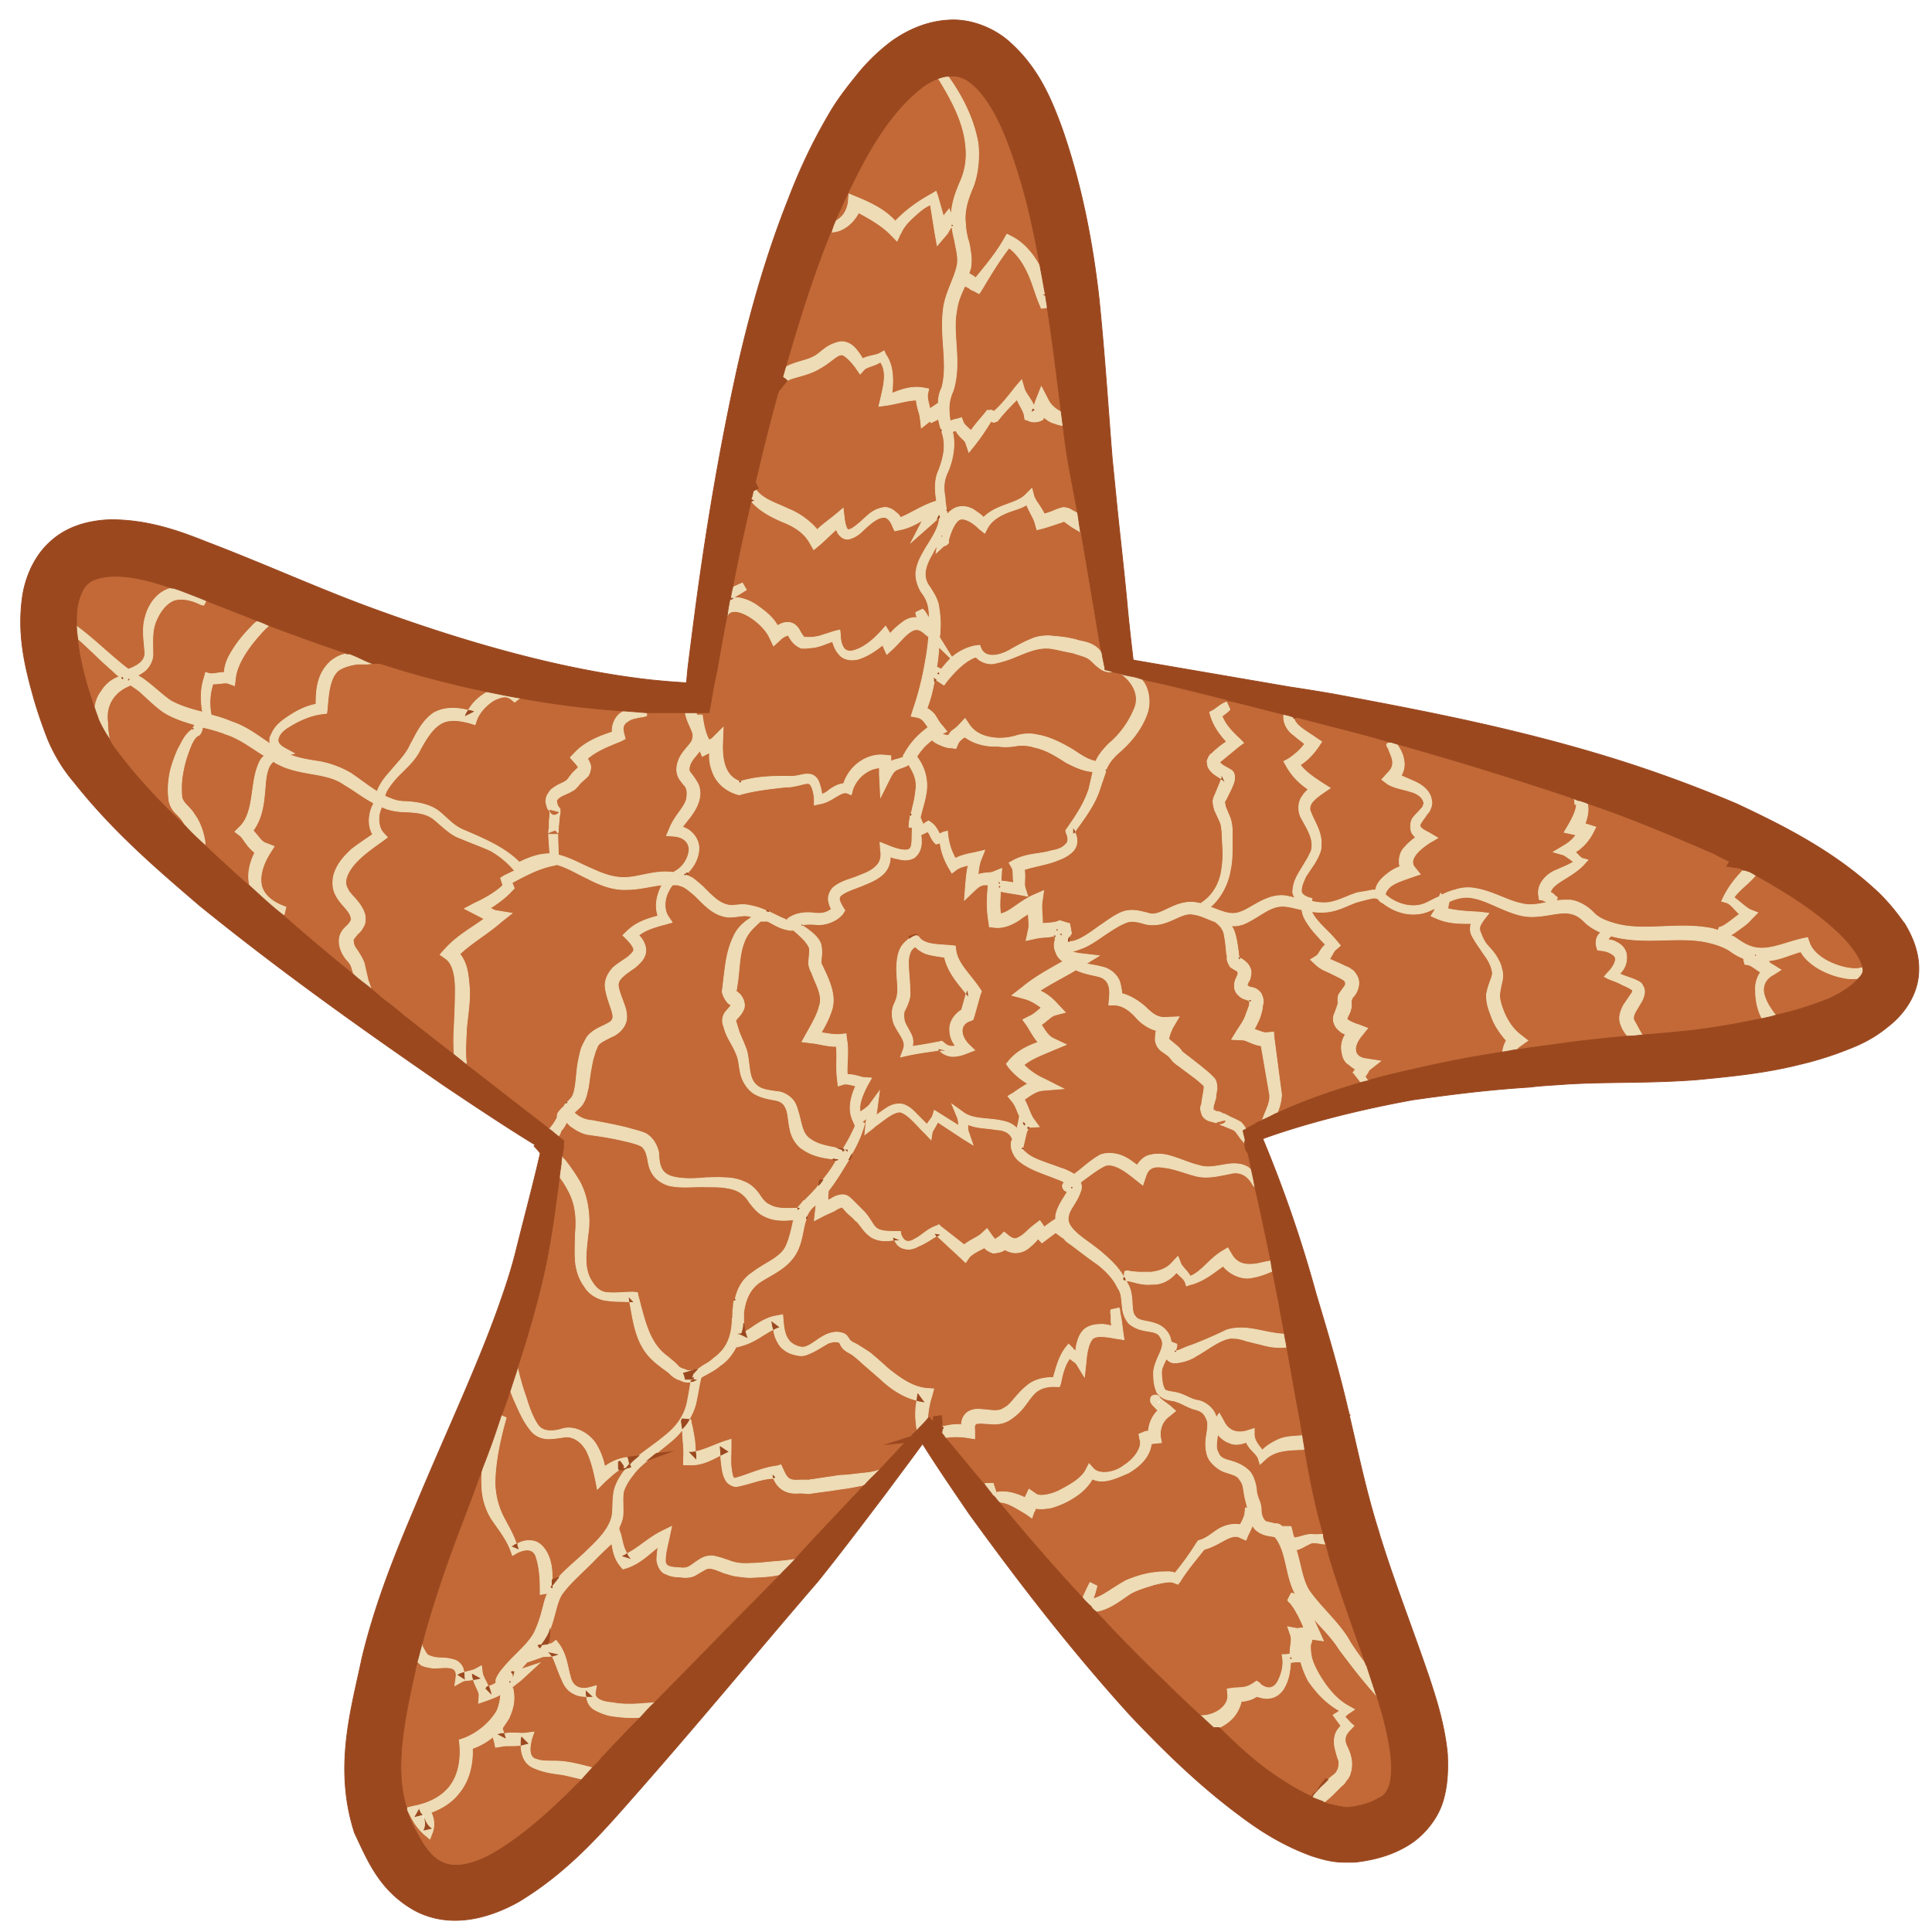 <svg id="Layer_2" xmlns="http://www.w3.org/2000/svg" height="100" width="100" viewBox="0 0 100 100">
    <style>
        .st0{fill:#c26937;stroke:#c26937;stroke-width:.04;stroke-miterlimit:10}.st1{fill:#eedcb6;stroke:#eedcb6}.st1,.st2{stroke-width:.04;stroke-miterlimit:10}.st2{fill:#9b481f;stroke:#9b481f}
    </style>
    <g id="XMLID_1_">
        <path class="st0" d="M95.41 50.61c-.47-.09-.91-.26-1.32-.5-.32-.2-.67-.47-.88-.85-.56.15-1.05.41-1.7.47.09.09.12.15.21.18l.46.29-.41.26c-.29.15-.52.44-.49.85.05.38.26.74.49 1.06.03.06.09.12.15.17.94-.2 1.82-.49 2.67-.82.7-.29 1.32-.73 1.61-1.08-.26.03-.53.03-.79-.03z"/>
        <path class="st0" d="M89.75 46.45c.35.26.62.53.85.64l.38.15-.32.32c-.2.24-.44.41-.7.59-.12.09-.27.2-.41.26.11.03.23.09.35.18.38.26.64.41 1.02.47.71.11 1.5-.27 2.35-.47l.29-.06.09.26c.23.65 1.08 1.12 1.88 1.29.29.06.58.09.88 0-.06-.44-.65-1.29-1.41-1.96-1.2-1.09-2.64-1.99-4.13-2.82-.36.44-.83.74-1.12 1.15zm1.38 3.87c-.26-.15-.47-.35-.65-.38l-.17-.03-.03-.12-.03-.15v-.03c-.29-.11-.53-.26-.73-.41-.33-.2-.68-.32-1.06-.41-1.55-.38-3.3.15-5.09-.35h-.01c0 .06-.06.09-.09.12 0 .03-.03.09-.03.09.15 0 .27.03.41.11.21.09.47.3.53.62.06.47-.11.79-.35 1.02.29.15.62.21.97.39.06.05.12.03.23.23.09.18.06.12.09.26 0 .21-.06.36-.12.5l-.35.59c-.09.17-.12.29-.09.41.03.06.18.32.27.5l.17.29c.85-.06 1.7-.15 2.52-.23 1.24-.15 2.44-.36 3.67-.62v-.03c-.21-.41-.32-.88-.32-1.38-.03-.32.05-.7.26-.99z"/>
        <path class="st0" d="M82.16 42.67l.44.14-.18.35c-.2.36-.49.71-.88.94l.03.03c.12.12.24.27.33.3l.29.08-.21.24c-.64.67-1.61.94-1.73 1.43.06.03.09.06.15.09l.12.12c.03.03.06 0 .09.09l-.06.14c.23-.03.47-.03.73-.03.5.06 1 .41 1.26.71.29.26.62.38 1.03.5 1.49.44 3.25-.09 5.04.26.12.03.2.06.32.09l.03-.09.03-.06c.29-.06.62-.38 1.03-.67v-.03c-.27-.24-.41-.5-.68-.59l-.23-.06.11-.23c.27-.56.65-1 1-1.38-.12-.09-.2-.12-.29-.12l-.56-.08.15-.24c-.27-.15-.53-.26-.79-.41-2.17-.94-4.4-1.88-6.57-2.61.09.38 0 .73-.12 1.06l.12.03zm1.11 8l-.23-.12.2-.23c.27-.27.44-.62.36-.77-.06-.14-.36-.32-.71-.35l-.2-.03-.06-.2c-.03-.15-.03-.41.12-.59.03-.06.08-.09.11-.12-.26-.11-.52-.26-.76-.46-.32-.33-.53-.47-.91-.53-.67-.09-1.61.35-2.55.09-.91-.24-1.64-.74-2.4-.88-.41-.09-.79 0-1.2.17l-.03.03c-.03.06-.03.15-.06.24 0 .03 0 .06-.03.11.5.12 1.06.15 1.64.18l.5.06-.29.38c-.15.23-.24.35-.15.59.09.23.21.52.38.7.18.2.41.44.56.76.09.15.14.29.17.47.06.12.06.41.03.56-.06.29-.14.58-.14.82 0 .17.08.47.17.7.18.5.5 1 .88 1.29l.41.32-.38.27c-.09.06-.15.11-.2.2.61-.09 1.26-.17 1.9-.26 1.23-.18 2.52-.32 3.84-.44-.15-.21-.26-.32-.38-.7-.09-.36.06-.68.18-.91l.38-.56c.06-.06.08-.15.08-.15v-.06c-.14-.11-.35-.2-.55-.29-.21-.12-.38-.17-.68-.29z"/>
        <path class="st0" d="M72.46 38.77c.09.17.17.35.2.56.06.29 0 .58-.14.82l.67.29c.38.17.85.47.91 1.02.03.06 0 .3-.06.39-.03.11-.09.2-.18.29-.11.17-.23.32-.32.47-.14.2.09.32.44.5l.44.26-.44.26c-.58.38-1.08.88-.76 1.26l.29.36-.5.17c-.41.15-.82.27-1.08.5-.12.12-.2.23-.23.38.55.5 1.43.76 2.11.44.2-.09.44-.23.67-.32l.03-.03c0-.03.03-.09.06-.15l.06.09c.2-.12.44-.2.64-.26h.03c.32-.12.68-.15 1.03-.09.94.15 1.67.64 2.43.79.44.12.85.03 1.32-.06-.09-.06-.18-.09-.24-.12l-.17-.03-.03-.23c-.09-.64.5-1.14.91-1.29.32-.15.64-.26.91-.44a.628.628 0 0 1-.18-.12c-.12-.08-.29-.2-.35-.23l-.53-.15.53-.32c.26-.15.47-.32.64-.56l-.11-.03-.5-.11.26-.44c.18-.33.38-.71.38-1.03-.03.03-.06.03-.08.03l-.03-.29c-.03-.03-.09-.03-.12-.03h-.03v-.03c-3.17-1.06-6.21-1.99-9.06-2.79.03 0 .03.03.03.03l.15.24z"/>
        <path class="st0" d="M76.94 51.49c.06-.38.18-.65.27-.91.03-.15.06-.15.03-.29-.03-.15-.06-.27-.12-.38-.09-.24-.27-.44-.44-.71-.18-.26-.35-.5-.5-.79-.09-.17-.09-.41-.03-.61-.56 0-1.17 0-1.73-.24l-.35-.15.18-.29c0-.03.03-.06.03-.12-.09.06-.18.09-.3.15-.82.35-1.73.12-2.4-.41-.09-.03-.15-.09-.21-.15-.03-.08-.14-.11-.26-.11-.21.03-.5.11-.73.17-.38.09-.71.3-1.18.44-.44.15-.9.15-1.31.09.2.5.87 1 1.31 1.55l.18.21-.23.2c-.12.09-.18.27-.33.5.24.12.56.24.82.38a.9.9 0 0 1 .33.18c.11.03.32.38.32.44.12.32-.06.76-.21.91-.08.09-.11.14-.11.17-.03.09-.03.03-.03.21.03.12-.03.35-.06.44l-.15.32c-.01.05-.01.06-.02.07.01 0 .04.01.08.05.15.09.32.17.53.23l.47.18-.33.41c-.43.53-.43 1.08.24 1.17l.76.12-.56.44c-.05.03-.08.14-.17.26-.03.03-.06.09-.06.12a.7.7 0 0 0 .15.2c.03-.02.06-.02.11-.05.97-.27 2-.5 3.08-.74 1.2-.26 2.46-.5 3.78-.7v-.09c.03-.17.09-.35.18-.5-.5-.58-.68-.96-.82-1.37-.12-.3-.21-.59-.21-1zm-7.62 33.88c-.38-.61-.88-1.08-1.43-1.7.17.24.26.5.38.74l.23.52-.56-.08c-.03.02-.05.05-.05.08 0 .09-.03.12-.06.21 0 .17 0 .32.03.5.05.35.23.7.41 1.02.38.65.88 1.29 1.52 1.64l.32.18-.26.18c-.09.05-.15.11-.24.2l.3.32.17.15-.17.18c-.3.29-.35.52-.21.85.18.35.38.88.18 1.46 0 .06-.12.27-.21.35a.69.69 0 0 1-.23.27l-.47.47c-.15.14-.29.26-.44.38.09.03.18.06.26.09.24.05.47.11.68.14.12.03.2.03.26.03.09 0 .3-.03.3-.03.52-.09.99-.23 1.31-.44 1.15-.41.65-3.05-.08-5.3-.62-.68-1.26-1.5-1.94-2.41zm.56-.38c.26.41.56.82.82 1.17-.65-1.87-1.35-3.75-1.91-5.62-.05-.21-.11-.41-.17-.62h-.03c-.21 0-.44-.09-.68-.06-.11.03-.32.15-.55.27-.09.03-.15.08-.27.08.27.88.33 1.7.77 2.26.61.82 1.55 1.64 2.02 2.52zm-1.7-46.75l.23.15-.17.26c-.27.38-.56.7-.94.94.29.38.73.67 1.14.94l.41.26-.38.26c-.47.33-.82.62-.61 1.03.17.44.58 1.03.52 1.67 0 .24-.03.29-.11.5-.06.15-.15.29-.21.41l-.47.7c-.11.24-.23.5-.23.71-.03.17.12.29.35.38l.2.06-.02.14c.41.09.79.12 1.17 0 .35-.09.79-.32 1.2-.44l.64-.11c.09-.03.18-.03.3-.03.03-.21.14-.38.29-.56.29-.29.62-.53.97-.65-.09-.35 0-.76.23-.99.18-.21.38-.38.59-.53-.06-.03-.09-.09-.15-.15-.17-.2-.14-.67 0-.85.15-.2.3-.32.41-.46.06-.06.12-.12.12-.18.03-.09.06-.06.03-.18-.06-.26-.35-.47-.7-.55-.33-.12-.74-.15-1.15-.38l-.32-.24.26-.29c.21-.21.33-.38.3-.65 0-.11-.06-.26-.12-.41l-.09-.23c-.03-.09-.12-.15-.09-.27l.18-.08c-1.08-.33-2.14-.59-3.14-.85-.58-.15-1.14-.3-1.7-.44-.06.03-.08.03-.14.06.08.38.67.67 1.2 1.05z"/>
        <path class="st0" d="M68.74 92.11l.2-.17c.09-.06.15-.12.21-.18.05-.08.05-.08.11-.2.03-.09.06-.27.03-.44a4.32 4.32 0 0 1-.17-.56c-.06-.2-.09-.53 0-.79.06-.18.17-.32.29-.44l-.26-.35-.15-.21.18-.11c.05-.03.11-.06.14-.12-.67-.38-1.17-.91-1.61-1.55-.15-.3-.29-.62-.38-.97h-.27l-.26.03c-.03.44-.09.88-.32 1.29-.12.23-.38.5-.73.55-.27.06-.47-.03-.71-.08-.12.08-.29.17-.47.2-.11.03-.23.06-.32.03v.03c-.18.7-.59 1.08-1.14 1.35.96.94 1.67 1.61 2.69 2.34.68.47 1.38.91 2.09 1.23.04-.09.14-.2.22-.25.01-.02.03-.03.04-.04l.03-.03c.12-.2.26-.41.44-.61l.12.05zm-.15-43.2v-.03c-.24-.26-.5-.53-.73-.82-.18-.26-.44-.59-.47-.97-.27-.06-.56-.14-.79-.17-.82-.12-1.29.49-2.23.91-.24.08-.44.11-.65.08.09.12.15.24.18.35.12.36.15.71.2 1.03 0 .06.03.21.03.29h.03c.06.03.21.09.41.3.27.35.18.55.12.82-.12.2-.15.29-.12.32l.09.06c.15.06.35 0 .62.35.2.47.06.5.06.73-.03.21-.09.38-.15.56-.09.21-.18.38-.27.56.3.09.5.2.65.17l.35-.03.03.33.38 2.9c0 .26-.09.61-.17.82-.03.06-.06.12-.06.15 1.11-.53 2.49-1.03 4.04-1.5.09-.03.21-.06.3-.09-.12-.17-.27-.35-.41-.53.05-.02.08-.08.11-.17-.11-.06-.2-.12-.29-.21-.21-.11-.35-.35-.38-.61-.09-.35 0-.71.17-.97-.05-.03-.14-.06-.23-.12-.12-.11-.26-.2-.35-.44a.663.663 0 0 1 .03-.55l.11-.3c.03-.11.03-.08.06-.2 0-.03-.03-.29.03-.44.09-.15.18-.26.24-.35.14-.18.11-.18.11-.3 0-.02-.03-.02-.03-.05l-.02-.03c-.06-.06-.15-.09-.24-.15l-.59-.29c-.2-.09-.38-.15-.64-.38l-.29-.27.32-.2c.12-.09.2-.35.44-.56zm-1.44 30.66c.21-.03.44-.15.76-.15.21.03.39 0 .59 0-.44-1.49-.73-3.02-.97-4.42-.08.03-.14.03-.23.03-.7.03-1.32.05-1.82.52l-.26.24-.09-.29c-.09-.27-.47-.47-.62-.85-.29.11-.61.17-.9.02-.24-.08-.44-.26-.59-.44-.03.42-.12.71.03.94.17.56.88.27 1.61.97.26.26.38.85.38 1.08.03.15.06.24.12.41.09.18.12.42.12.56 0 .27.14.5.23.56.09.03.24.06.38.09.12.08.24-.06.47.17h.44l.03.03c.06.21.09.44.15.53v.03s.08 0 .17-.03z"/>
        <path class="st0" d="M63.55 87.75l-.03-.33.35-.05c.47-.03.62 0 1-.24l.17-.12.18.12v.03c.32.26.64.29.88-.06.2-.35.35-.82.29-1.26l-.03-.2h.21l.2-.03c0-.41.12-.74.03-.97l-.15-.44.47.09c.09 0 .21-.03.36-.03-.06-.21-.18-.41-.27-.62-.09-.14-.17-.32-.26-.44-.06-.08-.09-.14-.15-.2-.06-.09-.09-.06-.15-.18l.18-.35c.09-.03.21.06.26.12-.58-1.03-.46-2.23-1.08-3.02l-.03-.03c-.03 0-.15-.03-.2-.03-.18-.03-.36-.06-.56-.17-.21-.12-.32-.24-.38-.39-.09.18-.15.33-.24.5l-.11.27-.27-.12c-.5-.29-1 .35-1.87.59l-.03.02-.03.03c-.44.56-.85 1.03-1.23 1.65l-.09.11-.24-.09c-.17-.08-.67.03-1.02.12-.38.12-.79.24-1.12.41-.47.27-1.08.85-1.87.97 1.11 1.2 2.31 2.43 3.57 3.63.59.59 1.21 1.18 1.85 1.76.67.03 1.44-.44 1.41-1.05zm-3.29-15.89c.03.18.41.15.77.26.38.12.61.3.93.36.33.03.8.35.94.73.03.06.03.09.06.15l.15-.21.23.41c.24.5.68.65 1.2.5l.38-.12v.32c0 .27.18.5.42.8.2-.21.49-.39.79-.53.38-.18.79-.18 1.14-.21.06 0 .09 0 .15-.03-.03-.26-.09-.49-.12-.73-.26-1.32-.47-2.61-.7-3.84-.41.06-.85 0-1.18-.09l-.93-.23c-.15-.06-.33-.09-.44-.12-.12 0-.36-.03-.44 0-.56.12-1.12.59-1.7.91-.27.18-.59.29-1 .35-.15 0-.26.03-.47-.14-.03-.03-.06-.06-.06-.09-.12.26-.26.5-.26.7 0 .26.03.65.14.85z"/>
        <path class="st0" d="M58.77 68.14c.23.38 1.2.09 1.7.88.09.14.12.29.15.44l.29.11c.03.15-.06.27-.06.36.21-.03.5-.21.82-.3.59-.23 1.17-.47 1.82-.79.76-.23 1.46-.03 2.08.09.32.06.64.12.91.12-.09-.56-.21-1.09-.29-1.62-.12-.55-.21-1.11-.33-1.64-.29.12-.64.27-1.02.33-.53.14-1.18-.15-1.53-.59-.47.32-.99.79-1.73.97l-.17.06-.06-.18c-.06-.18-.24-.29-.44-.5h-.03c-.29.35-.76.62-1.23.59-.26.03-.53 0-.79-.06l-.35-.09c-.09-.03-.21 0-.27-.06.06.06.09.12.12.18.38.61.12 1.43.41 1.7z"/>
        <path class="st0" d="M57.19 64.97c.35.3.73.68.99 1.15l.03-.3c.15-.09.27 0 .38 0l.36.03h.64c.41-.06.79-.17 1.08-.5l.3-.32.14.35c.06.18.33.38.5.68.59-.24.97-.88 1.64-1.29l.3-.18.17.29c.24.44.59.59 1.06.56.29 0 .61-.12 1-.17-.3-1.41-.56-2.7-.83-3.84l-.05-.03-.06-.09c-.27-.47-.65-.7-1.18-.56-.49.09-1.14.27-1.75.12-.59-.15-1.12-.38-1.65-.44-.52-.09-.82 0-.96.47l-.15.44-.38-.3c-.5-.41-1.14-.87-1.58-.7-.38.18-.82.53-1.26.85v.03c.06.15.06.29 0 .44-.18.56-.56.91-.62 1.26-.06.22 0 .42.15.61.33.46 1.13.88 1.73 1.44zm6.3-15.59c-.03-.35-.06-.68-.12-.97-.03-.26-.2-.5-.44-.67 0-.03-.03-.03-.03-.03-.03 0-.06-.03-.09-.03-.38-.15-.73-.32-1.02-.35-.68-.18-1.35.73-2.49.5-.41-.12-.76-.21-1.06-.06-.35.14-.7.38-1.05.61-.35.24-.71.5-1.12.68-.2.06-.38.17-.61.17.09.06.23.09.41.12l1.02.12-.67.41c.26.06.53.09.82.17.32.06.7.3.88.68.09.23.12.47.15.7.49.12.93.44 1.23.7.38.39.67.56 1.05.53l.68-.03-.33.56c-.11.23-.2.47-.2.59 0 .02.17.14.41.35.15.11.26.29.29.32.09.06.18.15.3.23l.64.5c.21.18.41.32.67.59.18.17.18.47.18.61-.03.15-.06.3-.06.44l-.12.41c-.02.03 0 .15-.02.21.02 0 .05.03.11.06.09.06.21 0 .38.14h.06l.06.03.12.06.23.12c.15.06.27.12.47.23.12.12.21.24.27.36.08-.06.2-.12.32-.18.06-.03.11-.06.2-.12.09-.06.21-.11.33-.14v-.03c.2-.56.41-.88.38-1.29l-.44-2.55c-.41-.06-.74-.27-.91-.3l-.62-.03.32-.52c.18-.27.36-.53.44-.82.06-.15.12-.3.15-.41.03-.06 0-.18.03-.24-.06-.03-.15-.06-.23-.09-.18-.03-.56-.29-.56-.64-.03-.32.15-.53.17-.65.03-.03 0-.08 0-.11v-.03c-.02-.03-.17-.09-.38-.24-.29-.44-.11-.5-.2-.67z"/>
        <path class="st0" d="M59.39 36.89c-.3.88-.91 1.59-1.53 2.11-.26.24-.47.5-.59.79v.09h-.02l-.39 1.15c-.29.76-.79 1.4-1.23 2.02v.03c.15.29.18.7-.11.99-.3.3-.65.41-.97.53-.53.18-1.09.26-1.53.41.06.41-.02.7.03.91l.15.47-.47-.09-.73-.12-.21-.05c-.03.41-.06.79 0 1.17.43-.08.85-.52 1.45-.84.06-.04.12-.07.19-.1l.59-.26-.09.64c-.03.29.03.65.03 1.06.35-.03.68-.03.88-.15l.5.15s.03 0 .03.03l.09.49c-.06.06-.09.15-.12.21v.2c.38.06 1.08-.44 1.55-.79.36-.23.68-.5 1.12-.7.53-.24 1.05-.06 1.43.03.62.23 1.32-.68 2.41-.56.11.03.2.03.29.06.65-.41 1.03-1.08 1.11-1.88.06-.38.06-.79.03-1.2l-.03-.64c-.03-.24-.03-.35-.11-.53l-.27-.59c-.03-.11-.06-.23-.08-.38-.03-.14.08-.38.11-.44l.24-.58.08-.21c-.11-.09-.29-.17-.46-.32-.12-.12-.24-.24-.27-.47.03-.15-.09 0 .09-.38.06-.09.09-.12.15-.15.23-.23.49-.44.76-.61-.35-.38-.65-.79-.82-1.32l-.06-.21.18-.09c.23-.14.43-.35.7-.43l.17.38c-.11.14-.26.23-.41.35.18.44.5.79.88 1.14l.24.24-.27.2-.96.79s0 .06.06.09c.08.09.23.15.46.29.06.03.24.12.24.41 0 .03 0 .15-.03.24-.03.12-.09.23-.12.32l-.29.59c-.12.17-.06.14-.03.38l.23.55c.09.24.12.53.12.71v.64c0 .44 0 .88-.09 1.32-.11.73-.47 1.47-1.05 1.97.58.2 1.05.46 1.55.26.59-.18 1.44-1.03 2.46-.82.12.03.27.06.39.09-.09-.12-.15-.27-.12-.41.03-.38.17-.65.32-.91l.44-.73.18-.36c.03-.06.05-.26.05-.32 0-.5-.29-.91-.58-1.46-.15-.3-.15-.8.09-1.09.08-.15.2-.23.29-.35-.44-.29-.82-.67-1.11-1.17l-.15-.27.26-.14c.3-.21.62-.47.82-.77-.17-.14-.35-.26-.55-.44-.3-.2-.59-.61-.53-1.08-1.06-.26-2.02-.53-2.93-.73v-.03c-1.53-.38-2.87-.73-4.02-.97-.17-.03-.32-.09-.47-.12.12.09.21.24.27.36.2.43.23.96.09 1.4zM55.6 60.78c.41-.29.77-.67 1.35-1 .44-.17.97-.05 1.29.12.24.12.41.27.62.41.11-.17.26-.35.5-.47.38-.14.73-.11 1.02-.06.62.15 1.12.41 1.64.53.5.18.97.03 1.59-.06.29-.03.64-.03.96.15.09.06.15.12.21.18-.06-.3-.12-.59-.18-.85v-.03c-.14-.15-.17-.33-.17-.5v-.03c-.27-.26-.41-.56-.53-.65-.06-.05-.24-.11-.38-.17l-.21-.09-.11-.03-.03-.03h.03c.02 0 .02 0 .11-.03s.15-.12.15-.2l-.27.05-.02.01-.03.02h-.12l-.03.03h-.03v.03c-.03 0-.15-.03-.23-.06a.694.694 0 0 1-.5-.32c-.18-.5-.03-.44-.03-.64l.06-.38c.06-.27.09-.56.03-.53-.12-.12-.35-.32-.56-.47l-.67-.5c-.12-.09-.21-.14-.36-.29-.14-.18-.17-.21-.23-.27l-.32-.23a.802.802 0 0 1-.35-.59c0-.2.02-.35.05-.49a2.21 2.21 0 0 1-1.05-.68c-.35-.38-.68-.61-1.09-.64h-.32l.03-.33c.06-.58-.03-.99-.53-1.14-.35-.09-.79-.15-1.2-.35-.64.38-1.29.7-1.87 1.08.35.15.67.41.93.71l.39.41-.53.14c-.21.06-.41.3-.71.5.21.33.36.59.62.71l.67.32-.7.29c-.56.24-1.11.44-1.49.76.29.3.67.56 1.08.74l.97.49-1.09.09c-.32.03-.61.24-.94.47.21.38.3.76.47 1l.3.41-.53.03s0 .03-.06.06v.06l-.03.05c0 .03-.03.06-.03.06l-.2.85v.03h-.03c.03.06.09.12.17.18.35.35 1.06.53 1.82.82.21.06.41.15.65.29.02 0 .02.03.05.03zm2.7 21.02c.44-.18.82-.3 1.26-.38.24-.03.44-.06.68-.06.17 0 .35-.03.58.06.41-.5.79-1.03 1.12-1.56l.08-.11.09-.03c.32-.09.59-.33.94-.56.29-.18.73-.32 1.14-.24.12-.2.21-.41.24-.55l.03-.32.11.02c-.03-.2-.11-.41-.17-.76-.06-.38-.06-.5-.24-.73-.11-.21-.38-.26-.73-.38-.32-.09-.76-.44-.91-.79-.25-.69 0-1.24-.01-1.67 0-.12-.02-.23-.08-.33-.11-.26-.26-.38-.58-.46-.35-.09-.71-.33-.94-.39-.21-.11-.59-.03-.91-.35a.87.87 0 0 1-.12-.14c-.17-.41-.17-.71-.17-1.09.11-.79.7-1.29.35-1.76-.21-.47-.97-.14-1.64-.73-.21-.26-.3-.53-.32-.79-.06-.41-.03-.76-.24-1.03-.23-.5-.61-.88-1.05-1.23-.47-.32-.91-.67-1.35-1-.12-.08-.27-.17-.38-.32l-.03-.03-.06-.03-.35-.26-.47.35-.24.18-.2-.21c-.15.18-.32.35-.56.53-.17.12-.47.23-.76.18-.15-.03-.29-.09-.41-.15-.09.09-.27.15-.59.18-.26-.09-.38-.18-.44-.27h-.03c-.35.18-.58.29-.76.47l-.2.29-.27-.26-1.2-1.11h-.03c-.26.14-.58.38-.94.52-.2.12-.47.21-.76.12a.655.655 0 0 1-.47-.44h-.03c-.35.06-.73.09-1.14-.12-.5-.32-.59-.7-.88-.9-.12-.15-.29-.27-.44-.42-.06-.08-.18-.2-.23-.26-.03 0-.27.09-.38.18l-.56.26-.5.26.06-.55.03-.27c-.03 0-.09.06-.12.09-.18.15-.26.29-.35.47v.15h-.03c-.18.47-.18 1.02-.44 1.61-.44.97-1.41 1.29-1.99 1.7-.5.35-.74.91-.82 1.58v.53c.03.15.05.29.08.44.44-.24.91-.7 1.62-.82l.32-.06.03.32c.03.38.09.76.29 1 .15.23.59.41.82.35.35-.09.65-.41 1.06-.61.17-.09.47-.18.7-.15.12.03.29.03.44.2.15.21.12.21.18.24.03.06.29.15.44.26.2.12.38.24.55.35.33.27.65.56.94.82.62.5 1.23.94 1.96 1.03l.41.03-.11.41c-.12.35-.18.76-.21 1.14l.03-.03c.03-.03.03-.03.06-.05.06.08.12.14.21.23v-.26l.41-.06c.05.17.05.38.03.55v.03h.02c.33-.08.65-.14 1-.11v-.03c0-.21.09-.44.32-.62.38-.23.68-.12.94-.12.24.03.47.06.65.03.11 0 .29-.11.47-.23.29-.26.55-.67.99-1.03.41-.35.91-.44 1.38-.44.15-.49.26-1.02.62-1.52l.17-.21.21.21c.03.06.08.09.17.15 0-.09 0-.21.03-.3.06-.26.15-.61.44-.85.32-.23.68-.23.97-.23.14.03.26.03.41.09l-.03-.21v-.32c0-.09-.06-.21 0-.32l.41-.09c.06.09.03.2.06.29l.06.32.08.62.06.41-.41-.06c-.47-.09-.99-.17-1.2 0-.2.18-.32.7-.35 1.17l-.09.82-.41-.67c-.06-.09-.2-.15-.35-.29-.26.35-.38.82-.47 1.29l-.06.17h-.17c-.47-.03-.88.09-1.15.38-.29.3-.52.77-.96 1.12-.21.17-.44.35-.8.41-.32.06-.55 0-.79 0-.23-.03-.47 0-.47.03-.03-.03-.08.11-.05.32v.44l-.39-.06a3.63 3.63 0 0 0-1.14 0c.68.79 1.35 1.64 2.11 2.52-.03-.03-.03-.09-.03-.15h.41c.03.12.09.27.15.47.53-.11 1.05.06 1.49.27l.03-.06.18-.38.38.26c.21.15.88 0 1.32-.26.47-.24 1.03-.59 1.23-.97l.18-.35.23.26c.32.33 1.11.21 1.58-.17.53-.33.97-.94.82-1.35l-.05-.27.2-.08c.12-.06.24-.09.29-.06.03-.41.21-.82.5-1.09-.03-.03-.09-.08-.12-.11l-.17-.18-.06-.09c0-.03-.06 0-.03-.26.06-.18.29-.15.32-.15.06.03.06.03.09.06.03 0 .03.03.06.06v.03l.18.15.35.26.29.26-.29.24c-.38.26-.53.64-.5 1.08l.06.32-.3.03c-.08 0-.17.03-.23.03-.09.74-.67 1.2-1.17 1.5-.32.14-.65.29-1 .38-.26.06-.58.09-.88-.06-.32.56-.79.88-1.26 1.14-.29.15-.58.27-.91.36-.2.02-.47.08-.76.02l-.06.15-.03.03-.11.32-.33-.23c-.5-.29-.93-.59-1.37-.59 1.29 1.56 2.72 3.23 4.33 4.96.12-.27.24-.53.38-.8l.36.18c-.06.23-.12.47-.21.67.53-.14 1.03-.58 1.73-.96zM50.36 9.69c-.3.7-.47 1.29-.38 1.94 0 .23.05.46.11.73.06.15.09.32.12.5v.03c.06.29.09.61.03.99l-.09.27.18.11c.06.03.12.09.17.12.53-.64 1.09-1.32 1.5-2.05l.12-.21.23.12c.59.29 1.08.85 1.41 1.44.06.09.09.17.11.29-.38-2.17-.85-4.31-1.64-6.42-.47-1.29-1.11-2.52-1.9-3.19-.41-.36-.82-.47-1.26-.41.73 1.02 1.32 2.17 1.55 3.45.09.77 0 1.62-.26 2.29z"/>
        <path class="st0" d="M53.14 14c-.23-.47-.53-.88-.91-1.17-.52.67-.96 1.4-1.4 2.14l-.15.23-.26-.14c-.09-.03-.18-.09-.24-.12v-.03a.724.724 0 0 1-.23-.12c-.18.38-.35.76-.41 1.14-.03.12-.03.24-.06.36-.15 1.17.29 2.58-.15 3.95-.26.56-.23 1-.15 1.56.12-.06.24-.09.39-.12l.2-.06.09.24c.06.14.2.23.38.41h.03c.23-.33.5-.62.76-.94l.06-.09h.15c.03-.03.14 0 .2.06.44-.38.79-.85 1.14-1.29l.3-.35.14.47c.09.26.33.49.5.88l.09-.27.29-.73.36.7c.14.27.38.47.67.62-.23-1.79-.44-3.61-.73-5.42-.03.02-.03.02-.06.02l-.24.03-.11-.26c-.24-.59-.38-1.17-.65-1.7z"/>
        <path class="st0" d="M54.58 21.91c-.21-.05-.38-.17-.56-.32l-.03.12-.12.06c-.2.09-.46.09-.64 0l-.18-.06-.03-.18c-.02-.23-.23-.5-.38-.85-.35.35-.7.71-.99 1.09l-.03.03-.18.06c-.03 0-.09-.03-.14-.06-.24.38-.5.79-.8 1.17l-.35.44-.17-.5c-.06-.15-.33-.29-.5-.61h-.03c-.06 0-.09.02-.15.05.18.71 0 1.53-.26 2.11-.21.44-.21.85-.12 1.32 0 .09 0 .18.03.3v.03c0 .08.03.17.03.26l.03.03h.06l-.06.03v.06c0 .06 0 .08.03.11.09-.08.17-.17.32-.26.35-.21.79-.12 1.06.06.17.12.35.23.49.38.71-.7 1.7-.67 2.2-1.2l.3-.3.11.42c.12.29.35.52.53.9.23-.05.44-.14.65-.23.08-.03.17-.06.29-.09.15-.03.41.06.47.12l.32.17c-.15-.82-.32-1.67-.47-2.52-.12-.64-.2-1.32-.29-1.99v-.03c-.15-.03-.3-.06-.44-.12z"/>
        <path class="st0" d="M55.11 27.01l-.03-.03-.15.06c-.29.09-.62.21-.94.3l-.32.08-.09-.32c-.06-.26-.29-.58-.44-.97-.35.21-.7.27-1.05.42-.41.17-.77.41-.97.76l-.15.29-.29-.23c-.35-.36-.79-.59-1.03-.47-.23.14-.44.61-.55 1.05 0 .03-.03.03 0 .06v.09c-.18.2-.21.12-.24.15l-.41.38.06-.41c-.09.14-.18.29-.23.41-.36.61-.59 1.2-.15 1.76.18.29.44.67.47 1.08.06.38.09.76.06 1.11 0 .12 0 .24-.03.36v.05l.64 1.03c.35-.29.74-.5 1.2-.59l.24-.03.06.15c.23.56.99.41 1.61.03.32-.18.62-.35 1-.5.35-.17.85-.2 1.2-.14.38.02.73.08 1.11.17.32.12.73.09 1.15.47.05.06.1.11.17.17-.15-.77-.26-1.58-.41-2.4-.2-1.2-.41-2.46-.64-3.78l-.03-.03-.44-.26-.38-.27zm-5.9 7.07l-.61-.59c-.03.35-.06.71-.12 1.03l.24.12c.14-.18.32-.39.49-.56z"/>
        <path class="st0" d="M56.37 34.11c-.15-.12-.53-.21-.85-.32-.36-.06-.68-.15-1.03-.21-.64-.12-1.2.12-1.91.41-.35.15-.7.26-1.11.35-.32.06-.7-.06-.94-.32h-.06c-.52.2-.99.67-1.43 1.2l-.18.24-.23-.15-.18-.12-.06.06h-.03c-.08.47-.2.94-.38 1.41.15.09.3.2.41.35.15.23.24.41.36.53l.26.32-.24.12.03.03c.09.03.18.05.3.05.06-.11.14-.23.26-.29.15-.12.21-.17.29-.26l.3-.32.2.29c.32.5.88.7 1.53.73.32 0 .58-.03.9-.12.33-.11.77-.14 1.12-.05.67.11 1.32.46 1.87.79.39.26.74.5 1.15.58.14-.35.44-.67.67-.91.62-.52 1.06-1.17 1.32-1.81.29-.65-.03-1.32-.64-1.79l-.03-.03a2.44 2.44 0 0 1-.5-.12c-.03.03-.06.03-.12.03-.38-.03-.53-.23-.67-.32-.15-.15-.27-.26-.38-.35z"/>
        <path class="st0" d="M56.37 40.82l.2-.88c-.5-.03-.97-.26-1.38-.47-.55-.35-1.05-.67-1.64-.79-.29-.09-.55-.12-.88-.09-.29.06-.7.09-1.02.03-.53.03-1.2-.09-1.7-.47a.46.46 0 0 0-.18.12.54.54 0 0 0-.2.26l-.09.21-.21-.03c-.26 0-.47-.09-.67-.18-.12-.05-.21-.11-.29-.17l-.06-.06c-.33.23-.59.53-.79.85v.03c.38.5.58 1.14.49 1.79-.05.35-.14.67-.23.99-.03.12-.06.24-.09.35l.15.36.17-.12.12-.06.12.09c.23.15.35.41.44.58.06-.02.12-.05.17-.08l.24-.06.03.29c.06.38.17.76.38 1.12.35-.18.7-.24 1-.3l.52-.12-.2.5c-.09.24-.12.5-.15.77.06-.03.12-.06.18-.06.29-.06.47-.03.61-.09l.44-.18-.03.5v.15l.27.03.38.06c-.06-.36 0-.62-.09-.77l-.15-.26.27-.15c.7-.35 1.32-.29 1.9-.47.3-.05.59-.14.74-.32.17-.12.17-.35.05-.61l-.03-.12.06-.09c.47-.67.91-1.32 1.15-2.08zm-9.21 12.72c.09.18.12.41.06.62.47-.06.94-.15 1.41-.24l.12-.03.08.06c.21.21.41.24.62.18-.18-.24-.29-.5-.29-.82-.03-.44.29-.85.61-1.03l.24-.85c-.39-.5-.94-1.08-1.12-1.88-.29-.05-.58-.08-.91-.17-.2-.06-.44-.21-.61-.38-.09.06-.15.12-.21.2-.09.18-.14.38-.14.62 0 .47.08 1 .08 1.58.03.29-.17.7-.26.88-.09.15-.06.35-.03.56.06.2.21.41.35.7zm-3.25-43.09l.03-.41.44.18c.7.29 1.43.64 1.96 1.23.59-.62 1.2-1.03 1.88-1.41l.23-.14.09.26.29 1.03.3-.38.11.29c.03-.62.24-1.17.44-1.64.3-.65.38-1.29.3-1.97-.12-1.2-.74-2.34-1.41-3.43-.24.09-.47.21-.73.38-2.06 1.53-3.37 4.23-4.55 6.86-.03.06-.03.09-.06.15.39-.18.62-.56.68-1zm-.32 51.39c.29 0 .41.17.49.23l.21.21.41.41c.32.32.5.79.7.9.21.15.65.15 1.03.15h.18l.02.15c.15.38.36.47.74.23.35-.17.61-.5 1.11-.67l.12-.06.09.09 1.2.94h.03c.35-.27.7-.39.88-.56l.29-.27.21.3c.05.09.14.17.2.26h.03c.03-.06.18-.12.26-.2l.18-.18.26.21c.24.17.33.17.53.05.24-.11.47-.41.79-.64l.27-.21.17.24c.03.03.03.06.03.09h.03l.41-.3.18-.11c0-.09 0-.21.03-.3.14-.52.47-.88.58-1.14 0 0-.2.03-.26-.26 0-.09.06-.15.06-.15 0-.03.03-.06.03-.06a1.95 1.95 0 0 0-.38-.17c-.74-.3-1.47-.5-2-.97-.26-.24-.41-.65-.35-.91 0-.06 0-.09.06-.15-.09-.32-.38-.5-.85-.52-.47-.09-.97-.06-1.47-.27 0 .18 0 .32.06.44l.21.62-.53-.33-1.29-.85c-.12.24-.23.39-.29.53l-.06.38-.27-.29c-.44-.41-.87-1-1.31-1.14-.39-.03-.91.47-1.35.76-.03.06-.06.06-.09.09l-.41.32.06-.56.03-.29c-.09.09-.18.15-.24.2l.15.06c-.15.56-.38 1.09-.68 1.59v.11c-.08.21-.11.18-.14.18 0 0 0 .03-.03.03-.06.14-.15.26-.24.41-.23.38-.49.79-.79 1.17l-.03.26v.24l.06-.03c.21-.09.27-.21.68-.26zm-4.46-36.5l.06.09c.38.44 1 .62 1.61.91.53.21 1.09.59 1.5 1.08.29-.29.64-.52.96-.79l.38-.32.06.5c.03.29.12.61.21.61.2-.02.5-.29.76-.52.26-.24.53-.53 1.03-.62.23-.06.52.09.67.24.12.08.18.17.24.26h.02c.53-.21 1.06-.59 1.76-.82l.09-.03c-.09-.53-.12-1.11.12-1.61.26-.71.38-1.29.15-1.97 0-.03 0-.03-.03-.05h-.03c0-.03 0-.06.03-.06-.06-.18-.12-.38-.15-.59-.03.03-.03.06-.03.06l-.35.17c-.03-.02-.03-.05-.03-.08h-.03l-.44.35-.06-.53c-.03-.23-.17-.53-.2-.91-.44 0-.97.18-1.56.27l-.38.05.09-.38c.15-.67.35-1.37 0-1.9h-.03c-.32.2-.67.23-.82.38l-.21.23-.2-.29c-.24-.35-.65-.76-.79-.7-.21 0-.62.44-1.06.67-.44.29-1.02.41-1.4.53-.12.03-.24.09-.33.12l-.03.03v.03l-.26.32-.06.09c-.03.02-.03.02-.06.05-.03.03-.03.06-.03.09l-.03.03c-.44 1.58-.82 3.14-1.17 4.63l.15.32c-.03.03-.09.03-.12.06z"/>
        <path class="st0" d="M42.21 47.85c-.27-.02-.5-.02-.68.03v.03l.27.18c.2.17.5.35.67.73.12.41.03.73.03.97 0 .12 0 .06.09.26l.18.38c.2.47.49 1.15.29 1.82-.15.47-.35.85-.56 1.2.38.06.71.12 1 .09l.29-.03.03.27c.12.67 0 1.26.03 1.81l.03.03c.35 0 .64.12.79.15l.44.03-.2.35c-.24.47-.47.97-.39 1.41.18-.12.36-.24.47-.36l.53-.73-.12.91-.05.35.32-.23c.26-.18.55-.41 1.02-.35.41.11.62.38.85.61l.44.44c.12-.2.27-.35.3-.47l.08-.26.24.15 1.02.64c0-.15-.02-.26-.05-.38l-.3-.73.65.47c.44.29 1.08.26 1.7.35.32.06.7.11.99.41l.03.03.09-.41.03-.18h.03c-.15-.32-.23-.62-.41-.82l-.21-.26.3-.18c.2-.15.47-.32.73-.47-.35-.2-.67-.47-.97-.82l-.14-.2.17-.21c.44-.5.97-.73 1.47-.91-.24-.29-.41-.61-.56-.85l-.23-.32.35-.18c.17-.06.35-.23.61-.44-.26-.2-.55-.38-.88-.47l-.64-.17.53-.41c.67-.56 1.4-.94 2.11-1.35a.89.89 0 0 1-.38-.5.785.785 0 0 1-.03-.58v-.21l-.03-.03c-.35.09-.68.06-.91.12l-.56.12.12-.56c.06-.24 0-.5 0-.82-.15.09-.29.17-.44.29-.35.24-.82.47-1.32.41l-.26-.03-.03-.26c-.12-.65-.09-1.29-.03-1.91h-.24c-.14.03-.29.12-.41.24l-.58.55.06-.79c.03-.29.05-.67.14-1.02-.23.06-.44.11-.61.23l-.24.18-.14-.24c-.24-.41-.41-.85-.47-1.32l-.21.06-.09-.09c-.2-.23-.23-.46-.35-.55l-.23.11-.12.06c.03.12.03.24.03.36 0 .23-.06.58-.38.82-.32.17-.62.11-.85.05-.15-.02-.26-.05-.38-.11 0 .35-.12.67-.38.91-.35.32-.77.46-1.12.61-.38.15-.76.27-.99.44-.24.15-.15.32.03.65l.11.17-.11.18c-.33.41-.97.61-1.41.55zm4.04 4.2c.15-.33.18-.41.21-.68.03-.47-.09-.99-.03-1.58.03-.29.09-.62.29-.88.09-.12.24-.23.35-.35 0-.03-.02-.06-.02-.09l.38-.12v.03h.05v.03s0 .03.03.03v.03h.03c.27.44.97.41 1.67.47l.24.03.03.26c.12.68.73 1.2 1.23 1.94l.09.14-.06.15-.32 1.14-.06.18-.15.06c-.53.17-.53.73-.09 1.2l.33.32-.39.15c-.23.09-.46.17-.79.17-.26-.03-.5-.14-.64-.32h-.03c-.59.09-1.09.15-1.64.27l-.35.08.14-.38c.18-.44-.17-.7-.47-1.32-.11-.29-.14-.64-.03-.96zm-4.13-33.59c.41-.21.62-.62 1.38-.77.41-.03.7.24.85.44.12.15.23.3.29.44.35-.17.71-.17.91-.29l.21-.12.08.18c.44.64.38 1.38.33 2.02.44-.18.96-.38 1.58-.29l.32.06-.06.29c-.03.2.06.44.12.73l.06-.03.38-.26v-.03c0-.26.06-.53.18-.76.35-1.29-.15-2.7.11-4.28.15-.76.56-1.44.68-2.05.08-.36-.03-.77-.12-1.23v-.03c-.06-.24-.12-.5-.15-.77-.09.12-.17.27-.23.38-.03 0-.03.03-.03.03l-.5.59-.12-.67-.23-1.44c-.29.12-.53.32-.76.53-.33.29-.62.58-.77.94l-.02.02-.18.39-.35-.36c-.44-.44-1.03-.79-1.64-1.11-.27.53-.82 1-1.41 1H43c-.94 2.31-1.67 4.69-2.34 7 .05-.03.11-.06.17-.09.53-.23.91-.26 1.29-.46z"/>
        <path class="st0" d="M41.07 48.15h-.21c-.12-.03-.26-.06-.35-.09-.35-.12-.53-.26-.79-.38h-.35c-.39.35-.68.61-.85 1.08-.24.59-.24 1.29-.33 2l-.08.52v.04s.02-.01.11.08c.15.09.41.5.27.85-.15.32-.3.41-.38.53h-.03c0 .09.11.41.17.61.12.33.29.65.41 1.03.18.79.06 1.47.59 1.82.23.17.58.2.94.26.38 0 .88.32 1.02.73.3.8.24 1.41.73 1.73.36.27.85.36 1.41.47h.03c.09 0 .18.03.26.03.24-.38.44-.76.62-1.17v-.03l-.09-.21c-.32-.64-.11-1.31.12-1.84-.26-.06-.44-.12-.62-.09l-.29.09-.03-.29c-.09-.65 0-1.24-.06-1.76-.5 0-.93-.15-1.32-.18l-.46-.06.23-.41c.26-.47.56-.97.67-1.43.15-.44-.03-.85-.26-1.38l-.15-.38c-.06-.09-.17-.38-.14-.56.03-.29.06-.59.03-.7-.12-.29-.4-.55-.8-.9-.01 0-.01 0-.02-.01zm-2.44-17.62c-.23.15-.44.27-.67.41h.26c.38.06.68.21.94.38.41.3.82.59 1.08 1.06.03 0 .06-.03.12-.06.18-.09.47-.18.76 0 .24.18.27.35.36.47.05.09.11.15.11.17.09.03.06.03.15.03h.2c.15 0 .27-.03.42-.05l.85-.27.26-.06.03.27c0 .26.06.52.2.7.15.15.36.15.59.06.47-.15.94-.56 1.29-.94l.26-.29.21.35.03.03c.2-.24.44-.44.73-.65.18-.11.41-.2.67-.17a.56.56 0 0 1-.08-.27l.35-.17c.17.12.2.29.35.47 0-.5-.06-.91-.41-1.35-.18-.29-.35-.76-.26-1.17.08-.44.29-.77.47-1.09.32-.53.7-1.05.73-1.61l-.11.08-.01.01v.03h-.03l-.03.03-.06.05-.03.03-.03.03-1.17 1.03.59-1.14c-.35.2-.73.41-1.17.49l-.27.06-.09-.2c-.11-.3-.29-.53-.49-.5-.24 0-.53.2-.8.44-.26.2-.46.53-.96.67-.33.09-.59-.23-.65-.41-.03-.03-.03-.06-.03-.08-.26.23-.52.49-.82.76l-.35.29-.2-.35c-.3-.53-.8-.85-1.41-1.09-.53-.23-1.14-.52-1.61-1.05h-.03c-.35 1.52-.68 2.99-.94 4.43.18-.06.32-.15.5-.21l.2.35zm6.89 40.8l-.91-.79c-.14-.14-.29-.26-.44-.38-.14-.12-.32-.15-.55-.38-.27-.38-.06-.26-.27-.32-.17-.03-.26 0-.47.06-.32.17-.64.41-1.08.58-.29.12-.5.06-.73 0-.24-.06-.47-.2-.65-.38a1.75 1.75 0 0 1-.38-.91c-.47.21-.91.62-1.58.82l-.3.09-.03-.06c-.2.41-.49.79-.87 1.03-.27.26-.88.53-.97.61-.09.3-.15.77-.24 1.18-.06.35-.2.67-.38.99h.06c.06.06.03.12.06.21l.06.26.09.5c.03.23.05.47.05.7.44-.08.91-.32 1.47-.52l.38-.12v.38c0 .35-.03.73 0 1.05.06.36.06.68.29.56.62-.17 1.35-.53 2.09-.61l.2-.06.12.26c.23.5.32.56.91.53h.44c.05-.03.23-.03.35-.06l.82-.12.38-.06.38-.02.79-.09c.32-.03.62-.06.91-.18.47-.5.91-.97 1.32-1.41l-.94.09 1.26-.41c.06-.09.15-.17.21-.23l.09-.09v-.06a4.14 4.14 0 0 1 0-1.49c-.77-.18-1.41-.65-1.94-1.15z"/>
        <path class="st0" d="M36.35 37.01c.06.44.14.91.35 1.29.09-.03.14-.06.17-.09l.56-.56-.03.85c-.03.88.15 1.68.88 1.94h.06c.82-.24 1.55-.26 2.37-.26.21 0 .36.02.56-.03.21-.03.38-.12.73-.06.36.14.41.47.47.67.03.12.06.24.06.35.15-.03.29-.14.44-.26.18-.12.41-.26.7-.29.27-.88 1.18-1.59 2.14-1.47l.3.03v.29c.03 0 .03-.03.06-.03.11-.05.26-.08.35-.11.11-.03.17-.06.26-.09l-.03-.06.09-.15c.29-.52.7-.96 1.2-1.32-.2-.29-.29-.46-.56-.52l-.32-.06.12-.38c.27-.79.48-1.63.62-2.47.08-.41.13-.82.17-1.23v-.03l-.15-.11c-.29-.27-.49-.35-.79-.15-.29.18-.55.53-.88.85l-.35.32-.17-.38-.03-.09h-.03c-.38.3-.76.56-1.23.71-.33.09-.8.06-1.03-.27-.18-.2-.26-.44-.32-.64l-.62.23c-.14.03-.29.09-.47.09l-.26.03h-.26c-.56-.23-.62-.67-.71-.67 0 0-.26.08-.41.26l-.32.29-.21-.44c-.35-.76-1.72-1.7-2.14-1.2l-.05.09v.03l-.03.03v.03c-.18.94-.35 1.87-.5 2.75-.06.24-.09.47-.15.71-.09.49-.17.99-.26 1.46h-.68c.03.03.03.09.06.12h.27z"/>
        <path class="st0" d="M36.05 40.44c.24.35.21.79.09 1.11-.2.56-.58.91-.82 1.26.18.06.32.12.47.27.26.23.41.58.38.91-.03.46-.26.87-.59 1.2.03.03.03.03.03.06h-.11l-.03.03c.14.05.26.11.38.17.2.15.35.29.53.44l.03.03c.46.47.85.88 1.37.94.24.03.59-.09 1 0 .35.06.64.17.91.29.03-.03.03-.03.06-.03l.03.06c.32.15.58.29.88.41.02 0 .02.03.05.03h.03l.03-.06c.44-.35 1.06-.35 1.44-.29.35.03.58-.03.82-.21-.06-.14-.12-.26-.15-.47-.03-.29.15-.61.35-.73.41-.29.8-.35 1.15-.5.35-.14.7-.26.94-.5.23-.2.32-.49.26-.82l-.03-.44.38.15c.41.18.91.32 1.12.21.2-.09.14-.62.17-1.06v-.06l-.17-.03c0-.17.02-.31.05-.46v-.09s0-.03.03-.06v-.06h.03v-.06c0-.01 0-.01.01-.02.02-.08.05-.14.05-.21.09-.33.15-.65.18-.94.08-.5-.09-.91-.38-1.35-.09.12-.24.12-.33.18-.11.02-.2.08-.29.11-.15.09-.23.24-.32.41l-.5 1-.06-1.17v-.35c-.61.05-1.17.52-1.38 1.11l-.08.29-.21-.09c-.35-.11-.79.47-1.44.56l-.26.06v-.23c0-.39-.15-.88-.29-.88-.15-.06-.74.2-1.15.17-.79.09-1.64.18-2.34.38l-.12.03-.09-.03c-.52-.14-1.05-.55-1.26-1.11-.14-.35-.2-.67-.17-1.03-.03 0-.06.03-.09.03l-.29.15-.12-.29c-.12.14-.21.26-.29.35-.18.23-.27.41-.27.61-.03.12.18.27.38.62zm5.4 21.89l.11-.14c.03-.03.03-.06.06-.03l.03-.03.03-.03h.01l.02-.03c.23-.23.47-.47.67-.73 0-.09 0-.18.06-.27h.15c.26-.32.5-.64.7-1.02-.06 0-.11 0-.17-.03v-.03c-.5-.06-1.06-.15-1.56-.5-.35-.2-.61-.67-.67-1.05-.09-.39-.09-.74-.18-1-.11-.29-.26-.44-.61-.5-.32-.06-.71-.12-1.09-.35-.32-.21-.58-.62-.67-1-.09-.38-.09-.73-.21-.99-.11-.3-.29-.59-.46-.91-.09-.18-.15-.35-.21-.56-.03-.12-.06-.12-.06-.35.03-.26.12-.35.18-.44.14-.15.26-.29.26-.32 0 0-.03 0-.09-.06-.11-.03-.44-.53-.35-.76l.06-.53c.09-.7.15-1.44.5-2.17.2-.47.56-.79.97-1.03-.09-.03-.15-.06-.24-.06-.23-.05-.53.06-.97.06-.82-.06-1.34-.73-1.78-1.14-.24-.2-.47-.41-.68-.47-.12-.03-.14-.06-.23-.06h-.21c-.09.09-.14.18-.2.3-.24.41-.27.99-.03 1.34l.2.3-.32.09c-.53.14-1.05.29-1.41.58.15.15.3.35.36.68.05.49-.33.79-.56.99-.5.35-.94.62-.85 1 .03.2.12.44.23.73.09.27.24.56.18 1-.09.44-.5.76-.76.85-.27.14-.53.26-.65.38-.06.06-.09.12-.14.26-.06.12-.09.24-.12.35-.09.24-.12.53-.18.8l-.12.85c-.08.29-.11.64-.38.96-.14.15-.26.24-.35.33.24.23.53.38.94.41.56.11 1.23.23 1.82.38.29.09.58.14.94.29.41.24.58.62.67.97.03.7.12 1.08.7 1.26.53.14 1.15.12 1.76.06.29 0 .62-.03.94 0 .32 0 .7.06 1 .2.35.12.64.41.82.68.17.26.32.44.52.52.41.24.88.18 1.47.18.03-.09.09-.15.15-.21zm2.46 14.69l-.44.06-.38.06-.82.11-.41.06-.38-.03c-.27 0-.59.06-.97-.17a1.21 1.21 0 0 1-.47-.59c-.26 0-.53.06-.76.12-.35.09-.65.2-1.09.29-.2.06-.55-.12-.64-.35-.12-.21-.15-.41-.18-.59-.03-.23-.06-.44-.06-.67-.47.23-.96.53-1.61.5h-.32v-.32c.03-.33 0-.65-.03-1l-.03-.5c-.2.26-.41.47-.64.65-.24.2-.47.38-.71.58l.76-.09-1.2.44-.03.03-.03.03c-.03 0-.03.03-.05.03-.21.18-.44.38-.59.59-.24.29-.47.64-.56.96-.06.36 0 .77-.03 1.24-.03.23-.11.41-.2.61v.09c.03.09.06.18.09.26l.11.47c.06.21.12.38.21.53.55-.26 1.11-.82 1.82-1.17l.49-.24-.11.53c-.09.41-.21.85-.21 1.2-.03.38.32.38.76.41.47.06.53-.14 1.03-.44.2-.14.56-.23.82-.14.26.05.47.14.67.2.36.15.71.18 1.15.15.41 0 .82-.06 1.23-.09.35-.03.7-.06 1.05-.12 1.23-1.37 2.52-2.69 3.58-3.84h-.03l-.79.15z"/>
        <path class="st0" d="M38.02 67.29v-.03h.03c.11-.53.38-1.06.88-1.38.73-.56 1.52-.79 1.78-1.44.15-.35.24-.73.33-1.14 0-.06.03-.12.05-.17-.46.05-1.02.08-1.52-.18-.35-.15-.61-.5-.79-.73-.15-.24-.32-.41-.53-.53-.26-.15-.5-.18-.79-.23-.29-.03-.59-.03-.91-.03-.58-.03-1.23.08-1.9-.06-.33-.09-.68-.3-.88-.62-.24-.38-.21-.73-.3-.97-.05-.23-.2-.44-.35-.49-.2-.09-.53-.18-.82-.24-.58-.14-1.14-.23-1.79-.32-.29-.03-.61-.18-.88-.38a.918.918 0 0 1-.29-.27c-.09.15-.15.3-.29.44l-.03.06v.03l-.03.06-.06.18c.09.06.18.14.26.2 0 .06 0 .09-.02.15 0 .12 0 .26-.03.38 0 .06-.03.12-.03.2v.03s-.03 0-.03.03v.03c.06.06.09.12.14.15.3.38.56.76.8 1.17.43.82.55 1.88.41 2.73-.09.88-.24 1.73.2 2.4.21.35.47.59.88.59.41.03.85-.03 1.29-.03l.2.03.03.17c.27 1 .47 1.97 1.03 2.67.15.18.29.32.5.47.17.15.41.32.58.53.09.06.12.08.24.11.09.03.2.09.23.09.06 0 .15 0 .24-.03h.06l.06-.03h.14c.35-.29.56-.32.82-.58.71-.5.94-1.15.97-2 0-.03 0-.08.03-.14v-.06c-.03-.03 0-.06 0-.09v-.23s0-.03.03-.06c-.03-.03 0-.06 0-.06 0-.12 0-.26.06-.38z"/>
        <path class="st0" d="M32.45 75.44h.06v-.03h.08l.47-.06c.44-.35.94-.68 1.35-1.03.65-.5 1.09-1.14 1.2-1.96.06-.26.09-.53.15-.85-.03.03-.09.03-.12.03-.26 0-.32-.06-.47-.12-.14-.03-.32-.15-.44-.26-.17-.18-.35-.27-.55-.44a3.61 3.61 0 0 1-.62-.56c-.7-.82-.79-1.88-.97-2.78-.35-.03-.7 0-1.11-.06-.5-.03-1-.33-1.23-.74-.29-.38-.44-.9-.47-1.34-.03-.47 0-.94 0-1.35.09-.88 0-1.64-.41-2.35-.12-.23-.26-.44-.41-.64-.18 1.35-.35 2.78-.67 4.39-.36 1.76-.88 3.58-1.5 5.49v.03c.12.52.26 1.02.44 1.52.15.5.35 1.05.62 1.44.26.35.76.35 1.32.17.67-.14 1.34.29 1.67.79.23.38.38.77.46 1.18.33-.24.71-.41 1.12-.47h.03zM23.8 49.38c.44.56.44 1.23.5 1.79.03.7-.09 1.37-.15 2.02-.03.64-.09 1.32 0 1.9v.03c1.5 1.15 2.9 2.26 4.17 3.23.02.03.05.06.08.09h.03c.18-.18.3-.39.41-.59v-.03c0-.2.06-.23.12-.32.09-.09.12-.15.18-.18l.03-.03c.02 0 .02-.03.02-.03l.03-.06c.03-.02.03-.05.06-.08l.03-.03v-.03h.03c.09-.06.15-.15.21-.21l.03-.03c.2-.26.23-.93.29-1.46.03-.29.09-.59.17-.91.03-.15.09-.29.18-.47.06-.09.12-.29.29-.44.3-.29.59-.38.82-.5.27-.14.36-.2.39-.35.05-.32-.3-.88-.39-1.58-.05-.41.18-.79.41-1.03.27-.23.53-.38.74-.53.2-.17.35-.32.32-.41 0-.11-.18-.35-.35-.52l-.21-.21.21-.2c.47-.47 1.05-.65 1.61-.8-.18-.52-.06-1.08.18-1.55 0-.03.03-.03.03-.06-.56.06-1.18.24-1.85.24-.73.03-1.44-.27-1.99-.56-.56-.26-1.08-.59-1.61-.73h-.01l-.08.03c-.8.14-1.5.52-2.23.91l.06.14.06.15-.12.12c-.32.35-.71.64-1.12.9.15.09.27.15.39.15l.73.12-.59.47c-.7.61-1.49 1.05-2.11 1.64zm15.07 32.27c-.21 0-.47-.03-.68-.06-.29-.03-.5-.12-.7-.17-.47-.18-.73-.33-1-.18l-.55.32c-.27.12-.59.09-.77.06-.23 0-.46-.03-.7-.15-.29-.08-.44-.46-.47-.7 0-.26.03-.47.06-.7-.47.38-.94.85-1.61 1.08l-.21.06-.14-.17c-.27-.33-.36-.71-.41-1.03l-.03-.12c-.33.3-.56.53-.82.79-.59.62-1.24 1.15-1.7 1.76-.33.41-.39 1.2-.68 1.91v.11l-.03.39c0 .05-.03.14-.06.23.09.03.15 0 .21-.03l.2-.15.18.24c.38.56.41 1.14.56 1.64.11.53.52.7 1.02.56l.33-.09-.06.38c-.03.32.41.47.88.5.44.09.93.09 1.43.06.27-.03.5-.03.76-.06.85-.88 1.7-1.73 2.53-2.58 1.37-1.41 2.72-2.76 3.98-4.05-.06 0-.15.03-.2.03-.44.09-.88.09-1.32.12z"/>
        <path class="st0" d="M28.81 81.68c.03 0 .09-.03.12-.06.03 0 .03-.03.06-.06.47-.5.97-.88 1.41-1.32.58-.55 1.17-1.14 1.29-1.84.05-.38 0-.82.11-1.29.12-.44.35-.76.59-1.09l-.06.03-.09.03h-.2c-.27.18-.44.35-.71.59l-.41.41-.11-.56c-.12-.53-.24-1.02-.47-1.46-.24-.41-.65-.74-1.12-.68-.23.03-.52.09-.85.09-.32 0-.67-.15-.88-.41-.41-.5-.61-1-.85-1.53-.08-.17-.14-.35-.23-.55-.15.44-.29.88-.47 1.29l.26.11c-.32 1.15-.58 2.32-.58 3.46.03.56.15 1.09.41 1.62.23.46.53.93.7 1.46h.03c.21-.12.44-.2.71-.17.41 0 .7.35.85.64.23.44.26.91.26 1.38.06-.03.15-.06.23-.09zm1.94 6.8a.8.8 0 0 1-.38-.67c-.24 0-.47-.03-.68-.15-.32-.15-.5-.44-.61-.73-.21-.44-.33-.88-.5-1.21-.26.03-.47 0-.56.06l-.7.24h-.03l-.03.03c-.09.11-.21.23-.29.35l.96-.32-.99.91c-.15.11-.3.23-.44.35.03.03.06.08.06.11.11.59 0 .97-.21 1.47-.12.2-.23.35-.35.53l.03.11.06.18c.44-.09.79 0 1.08-.03l.47-.06-.12.35c-.11.44-.17.97.24 1.06.38.15.88.06 1.41.12.52.06 1.02.2 1.49.32.18-.18.32-.32.47-.5.67-.73 1.35-1.44 2.02-2.11-.53.03-1.05 0-1.58-.09-.27-.06-.56-.17-.82-.32z"/>
        <path class="st0" d="M26.15 86.22c.55-.64 1.26-1.17 1.55-1.81.15-.33.29-.74.38-1.12.06-.2.12-.53.26-.82h-.02l-.36.06v-.38c0-.53-.06-1.09-.2-1.53-.12-.46-.53-.49-1.03-.23l-.2.12-.09-.24c-.18-.52-.56-1.02-.91-1.52-.38-.53-.59-1.23-.59-1.88-.02-.29 0-.58.03-.88-.35 1-.73 2-1.11 2.99-.76 2-1.47 4.05-2.02 6.13.03.12.06.2.11.26.06.12.15.27.21.3.06.03.18.08.32.11.27.06.59 0 .97.12.2.03.41.21.5.41.03.09.06.18.06.26.26-.08.47-.11.58-.17l.33-.18.05.38c.03.18.18.39.3.68h.03c.11-.03.26-.09.38-.18-.03-.11 0-.2.03-.26.14-.29.29-.44.44-.62zm-4.75 7.27c.76-.14 1.46-.47 1.9-1.05.44-.59.56-1.38.5-2.11l-.03-.27.24-.08c.7-.27 1.34-.8 1.7-1.41.11-.21.2-.62.2-.85h-.03c-.2.12-.44.2-.67.29l-.44.15.03-.41c0-.21-.21-.47-.3-.82-.23.06-.44.03-.58.11l-.38.21.06-.41c.05-.29-.06-.47-.27-.5-.23-.06-.55 0-.91 0-.2-.03-.41-.06-.61-.15-.09-.08-.15-.14-.21-.2-.03.17-.09.32-.11.5-.56 2.52-1.09 5.1-.44 7.09l.35-.09z"/>
        <path class="st0" d="M27.55 91.47c-.44-.23-.58-.7-.58-1.14-.41.06-.77 0-1 .06l-.32.05-.06-.29c-.03-.09-.06-.17-.06-.26-.32.26-.67.47-1.08.61.03.79-.15 1.64-.68 2.29-.38.5-.91.82-1.46 1.02.17.33.2.74.05 1.09l-.11.29-.24-.2c-.38-.33-.61-.68-.82-1.12l-.14-.26c0 .09.03.15.05.23.44 1.06 1.03 2.2 1.73 2.52.62.36 1.56.18 2.61-.38 1.67-.96 3.23-2.4 4.69-3.89-.38-.09-.73-.18-1.05-.24-.47-.06-.97-.12-1.53-.38zm-2.87-54.23l-.09.27-.29-.09c-.56-.15-1.11-.21-1.52.06-.42.26-.74.79-1.03 1.32-.29.61-.85 1.05-1.23 1.46-.21.24-.44.53-.56.79v.03c-.03.06-.06.06-.03.12.09.06.18.09.27.12.26.12.52.17.82.17.52.03 1.23.12 1.73.53.49.41.76.76 1.31.97.94.41 2.03.85 2.82 1.64.47-.23 1-.44 1.58-.44l-.06-.91v-.09h.47v.09l.03.97c.68.18 1.2.5 1.76.73.59.27 1.14.47 1.76.44.58-.03 1.2-.26 1.93-.29.15 0 .33 0 .5.03l.15-.09c.38-.23.64-.67.67-1.08 0-.44-.35-.68-.79-.71l-.38-.03.15-.35c.26-.67.76-1.08.88-1.52.05-.24.05-.47-.03-.62-.03-.09-.15-.17-.24-.32a.95.95 0 0 1-.23-.59c0-.88.82-1.29.82-1.64.12-.29-.27-.7-.38-1.32h-2v.15c-.2.09-.35.06-.52.12-.18.03-.33.08-.44.17-.27.15-.3.35-.21.68l.06.23-.23.12c-.65.26-1.26.5-1.73.91.05.06.08.11.11.2.15.21 0 .68-.14.76l-.33.3-.14.17c-.03.03-.15.18-.24.21-.32.2-.61.26-.76.41-.03.03-.06.06-.09.12-.01.03-.01.04-.01.04s.01 0 .01.01c0 .03.03.09.03.15.03.06.03.06.03.09 0 0 .03 0 .03.03.01.01.01.02.02.03.07.05.07.11.07.11v.18l-.03.15-.03.32-.03.32v.18l-.03.06-.12-.15-.32.12-.03.03v-.12l.03-.15v-.32l.03-.32v-.15c.03.06.09.12.18.15.17 0 .2-.06.2-.06.06 0 .09-.06.12-.12l-.47-.12v-.02h-.06v.08c-.03-.03-.06-.11-.09-.11-.02-.09-.05-.18-.08-.3-.03-.09.03-.32.06-.38.05-.09.11-.17.17-.26.32-.3.68-.38.82-.5.06-.06.03 0 .09-.09l.15-.2c.11-.15.26-.27.35-.36.03-.02.03-.05.03-.05a1.33 1.33 0 0 0-.21-.27l-.2-.23.2-.21c.56-.61 1.29-.88 1.97-1.11-.03-.38.17-.85.52-1.03.03-.03.09-.03.12-.06a45 45 0 0 1-5.42-.67l-.27.21c-.23-.18-.26-.24-.49-.27-.18 0-.41.09-.59.18-.38.23-.73.61-.88.99z"/>
        <path class="st0" d="M23.51 54.6c-.03-.5-.03-1 0-1.44.03-.67.06-1.35.06-1.96 0-.65-.12-1.29-.47-1.56l-.32-.23.26-.29c.61-.68 1.38-1.09 2.02-1.56-.17-.09-.32-.17-.44-.23l-.58-.3.55-.29c.5-.23 1.03-.53 1.44-.91l-.06-.2-.06-.18.18-.12c.17-.08.35-.17.55-.26-.38-.44-.76-.76-1.23-1.03-.49-.23-1.02-.41-1.55-.64-.56-.18-1.03-.7-1.41-1-.41-.32-.91-.35-1.46-.38-.33 0-.71-.06-1.03-.17-.06-.03-.15-.06-.2-.09-.03.06-.06.14-.09.23-.12.38-.06.88.17 1.12l.21.23-.24.18c-.82.58-1.7 1.2-1.9 1.99-.03.18 0 .38.09.5.06.17.23.32.41.53.17.2.38.46.47.79.03.11.06.44-.06.61-.09.18-.18.3-.29.38-.18.21-.3.36-.24.38 0 .18.06.3.21.5.11.18.35.53.38.79l.17.74c.06.17.12.32.15.44l.03.03.61.52c.36.27.71.53 1.03.82.91.71 1.79 1.41 2.64 2.06zm-6.57-17.94l-.03.26-.23.03c-.56.06-1.17.32-1.7.65-.24.14-.5.35-.56.58-.09.21.03.38.29.53l.53.29-.26.06c.44.18.97.27 1.49.35.59.09 1.21.33 1.7.62.47.32.91.67 1.35.94.15-.41.41-.74.65-1 .41-.5.85-.91 1.08-1.44.29-.52.56-1.17 1.17-1.61.59-.35 1.26-.29 1.82-.15.24-.43.59-.73 1-.96a52.29 52.29 0 0 1-5.57-1.47h-.41c-.09.03-.12 0-.21.03h-.55c-.39.06-.71.15-.97.32-.47.38-.53 1.23-.59 1.97z"/>
        <path class="st0" d="M17.91 49.64c-.15-.2-.35-.55-.35-.88-.03-.5.32-.76.47-.91.06-.08.14-.17.14-.23.03-.03.03.03 0-.12-.03-.17-.14-.32-.29-.5-.15-.17-.35-.38-.5-.67-.17-.32-.17-.64-.12-.97.15-.61.56-1.05.94-1.4.35-.27.74-.53 1.09-.77-.18-.32-.21-.67-.15-1.02.03-.18.09-.38.21-.59-.03-.03-.06-.03-.09-.06-.53-.29-.97-.64-1.44-.91-.85-.61-1.99-.46-3.16-.93-.18-.09-.36-.15-.5-.27-.12.09-.18.18-.24.3-.14.32-.17.7-.2 1.08-.06.7-.12 1.52-.62 2.2.3.32.44.61.71.67l.38.15-.24.38c-.32.53-.53 1.11-.41 1.67.15.53.65.88 1.26 1.09l-.09.38c-.05 0-.08 0-.14-.03 1.26 1.11 2.52 2.17 3.75 3.16l-.09-.29c-.06-.23-.12-.32-.32-.53zm-5.77-14.15l-.33-.12c-.17-.06-.41.03-.79.03-.17.52-.2 1.08-.09 1.61.36.09.71.2 1.06.35.79.26 1.41.76 1.99 1.14-.03-.17-.03-.35.06-.46.15-.39.41-.62.7-.83.5-.35 1-.64 1.62-.76 0-.73.05-1.61.79-2.25.29-.21.47-.3.79-.36v-.03c-1.35-.44-2.67-.93-4.02-1.43-.17.14-.32.29-.47.47-.58.64-1.17 1.49-1.26 2.22l-.05.42z"/>
        <path class="st0" d="M12.46 43.28l-.3-.23.27-.27c.47-.47.56-1.26.67-2.05.06-.41.12-.82.32-1.26a.85.85 0 0 1 .27-.35c-.68-.41-1.26-.88-1.97-1.11-.38-.15-.79-.27-1.2-.36h-.03l-.03.12c-.02.09-.08.21-.14.27l-.03.02-.06.03c-.21.12-.38.56-.5.91-.14.38-.23.76-.29 1.15-.06.38-.06.76-.03 1.11.06.18.09.23.2.35.12.15.33.32.44.53.27.35.44.82.53 1.26.03.12.03.23.03.35.44.44.91.85 1.35 1.26.32.29.64.59.97.85-.15-.61 0-1.2.26-1.73-.38-.29-.56-.67-.73-.85zM8.09 32.11c-.23.53-.18 1-.18 1.68.03.32-.14.7-.41.93-.11.09-.26.18-.38.24.15.09.3.17.44.29.47.35.88.76 1.29 1.03.47.26 1.06.44 1.64.58-.11-.58-.11-1.23.09-1.81l.06-.24.23.06c.18.03.42-.06.74-.06.03-.5.23-.85.47-1.23.26-.41.58-.79.93-1.14.09-.12.21-.21.33-.3-.88-.35-1.79-.7-2.67-1.05l-.12.23c-.17 0-.29-.11-.41-.14-.12-.06-.26-.09-.38-.12a1.5 1.5 0 0 0-.73 0c-.41.15-.73.56-.94 1.05z"/>
        <path class="st0" d="M9.12 42.11c-.21-.18-.36-.5-.38-.73-.06-.47-.03-.91.05-1.35.09-.44.24-.82.41-1.23.21-.35.33-.76.77-1.06v-.03c.03-.06.05-.06.05-.09.03-.02.03-.05.06-.11-.52-.15-1.08-.32-1.61-.65-.5-.35-.88-.76-1.29-1.11-.12-.09-.26-.18-.41-.29-.85.32-1.32 1.02-1.2 1.93 0 .29.03.56.09.85 0 .03.03.06.03.09.08.17.2.35.35.53 1.02 1.37 2.26 2.69 3.55 3.89a1.02 1.02 0 0 0-.12-.23c-.09-.15-.21-.26-.35-.41zm-2.47-7.47c.47-.18.88-.42.85-.88-.03-.5-.17-1.24.03-1.85.15-.59.59-1.29 1.35-1.47-1.08-.38-2.14-.64-3.08-.61-1.17.09-1.52.38-1.78 1.49-.06.33-.06.68-.06 1.06v.03c.79.58 1.49 1.26 2.23 1.87.14.12.29.24.46.36zm-.46.38c-.15-.09-.24-.18-.36-.3-.64-.55-1.2-1.14-1.81-1.67.05.71.23 1.44.41 2.14.14.5.29.97.47 1.47.05-.3.14-.62.35-.88.23-.38.55-.62.94-.76z"/>
        <path class="st1" d="M96.41 50.08c-.3.09-.59.06-.88 0-.8-.17-1.65-.64-1.88-1.29l-.09-.26-.29.06c-.85.2-1.64.58-2.35.47-.38-.06-.64-.21-1.02-.47-.12-.09-.24-.15-.35-.18.14-.06.29-.17.41-.26.26-.18.5-.35.7-.59l.32-.32-.38-.15c-.23-.11-.5-.38-.85-.64.29-.41.76-.71 1.12-1.15-.12-.08-.24-.14-.36-.2h-.03c-.08-.03-.14-.06-.23-.06h-.03c-.35.38-.73.82-1 1.38l-.11.23.23.06c.27.09.41.35.68.59v.03c-.41.29-.74.61-1.03.67l-.03.06-.03.09c-.12-.03-.2-.06-.32-.09-1.79-.35-3.55.18-5.04-.26-.41-.12-.74-.24-1.03-.5-.26-.3-.76-.65-1.26-.71-.26 0-.5 0-.73.03l.06-.14c-.03-.09-.06-.06-.09-.09l-.12-.12c-.06-.03-.09-.06-.15-.09.12-.49 1.09-.76 1.73-1.43l.21-.24-.29-.08c-.09-.03-.21-.18-.33-.3l-.03-.03c.39-.23.68-.58.88-.94l.18-.35-.44-.14-.12-.03c.12-.33.21-.68.12-1.06-.12-.06-.26-.09-.38-.14h-.07c-.09-.03-.14-.06-.22-.09l.03.29c.02 0 .05 0 .08-.03 0 .32-.2.7-.38 1.03l-.26.44.5.11.11.03c-.17.24-.38.41-.64.56l-.53.32.53.15c.06.03.23.15.35.23.06.06.12.09.18.12-.27.18-.59.29-.91.44-.41.15-1 .65-.91 1.29l.03.23.17.03c.06.03.15.06.24.12-.47.09-.88.18-1.32.06-.76-.15-1.49-.64-2.43-.79-.35-.06-.71-.03-1.03.09h-.03c-.2.06-.44.14-.64.26l-.06-.09c-.03.06-.06.12-.06.15l-.03.03c-.23.09-.47.23-.67.32-.68.32-1.56.06-2.11-.44.03-.15.11-.26.23-.38.26-.23.67-.35 1.08-.5l.5-.17-.29-.36c-.32-.38.18-.88.76-1.26l.44-.26-.44-.26c-.35-.18-.58-.3-.44-.5.09-.15.21-.3.32-.47.09-.09.15-.18.18-.29.06-.09.09-.33.06-.39-.06-.55-.53-.85-.91-1.02l-.67-.29c.14-.24.2-.53.14-.82-.03-.21-.11-.39-.2-.56l-.15-.24s0-.03-.03-.03c-.09-.02-.17-.05-.26-.08h-.06l-.18.08c-.03.12.06.18.09.27l.09.23c.06.15.12.3.12.41.03.27-.09.44-.3.65l-.26.29.32.24c.41.23.82.26 1.15.38.35.08.64.29.7.55.03.12 0 .09-.03.18 0 .06-.06.12-.12.18-.11.14-.26.26-.41.46-.14.18-.17.65 0 .85.06.06.09.12.15.15-.21.15-.41.32-.59.53-.23.23-.32.64-.23.99-.35.12-.68.36-.97.65-.15.18-.26.35-.29.56-.12 0-.21 0-.3.03l-.64.11c-.41.12-.85.35-1.2.44-.38.12-.76.09-1.17 0l.02-.14-.2-.06c-.23-.09-.38-.21-.35-.38 0-.21.12-.47.23-.71l.47-.7c.06-.12.15-.26.21-.41.08-.21.11-.26.11-.5.06-.64-.35-1.23-.52-1.67-.21-.41.14-.7.61-1.03l.38-.26-.41-.26c-.41-.27-.85-.56-1.14-.94.38-.24.67-.56.94-.94l.17-.26-.23-.15c-.53-.38-1.12-.67-1.2-1.05-.03-.03-.03-.06-.03-.09h-.06a2.4 2.4 0 0 0-.44-.12c-.06.47.23.88.53 1.08.2.18.38.3.55.44-.2.3-.52.56-.82.77l-.26.14.15.27c.29.5.67.88 1.11 1.17-.09.12-.21.2-.29.35-.24.29-.24.79-.09 1.09.29.55.58.96.58 1.46 0 .06-.02.26-.05.32l-.18.36-.44.73c-.15.26-.29.53-.32.91-.03.14.03.29.12.41-.12-.03-.27-.06-.39-.09-1.02-.21-1.87.64-2.46.82-.5.2-.97-.06-1.55-.26.58-.5.94-1.24 1.05-1.97.09-.44.09-.88.09-1.32v-.64c0-.18-.03-.47-.12-.71l-.23-.55c-.03-.24-.09-.21.03-.38l.29-.59c.03-.09.09-.2.12-.32.03-.09.03-.21.03-.24 0-.29-.18-.38-.24-.41-.23-.14-.38-.2-.46-.29-.06-.03-.06-.09-.06-.09l.96-.79.27-.2-.24-.24c-.38-.35-.7-.7-.88-1.14.15-.12.3-.21.41-.35l-.17-.38c-.27.08-.47.29-.7.43l-.18.09.06.21c.17.53.47.94.82 1.32-.27.17-.53.38-.76.61-.06.03-.09.06-.15.15-.18.38-.06.23-.09.38.03.23.15.35.27.47.17.15.35.23.46.32l.03-.03v-.06c.03.06.03.09.06.15-.03-.03-.06-.03-.09-.06l-.08.21-.24.58c-.03.06-.14.3-.11.44.02.15.05.27.08.38l.27.59c.08.18.08.29.11.53l.03.64c.03.41.03.82-.03 1.2-.08.8-.46 1.47-1.11 1.88-.09-.03-.18-.03-.29-.06-1.09-.12-1.79.79-2.41.56-.38-.09-.9-.27-1.43-.03-.44.2-.76.47-1.12.7-.47.35-1.17.85-1.55.79h-.03v-.03c-.03-.05 0-.11.03-.17.03-.06.06-.15.12-.21l-.09-.49c0-.03-.03-.03-.03-.03l-.5-.15c-.2.12-.53.12-.88.15 0-.41-.06-.77-.03-1.06l.09-.64-.59.26c-.07.03-.13.06-.19.1-.6.32-1.02.76-1.45.84-.06-.38-.03-.76 0-1.17l.21.05.73.12.47.09-.15-.47c-.05-.21.03-.5-.03-.91.44-.15 1-.23 1.53-.41.32-.12.67-.23.97-.53.29-.29.26-.7.11-.99 0 0-.03 0-.06.03v-.18c.03.03.03.06.06.12.44-.62.94-1.26 1.23-2.02l.39-1.15v-.03h.02v-.06c.12-.29.33-.55.59-.79.62-.52 1.23-1.23 1.53-2.11.14-.44.11-.97-.09-1.4-.06-.12-.15-.27-.27-.36-.08-.03-.17-.06-.26-.08-.26-.06-.5-.09-.7-.15.61.47.93 1.14.64 1.79-.26.64-.7 1.29-1.32 1.81-.23.24-.53.56-.67.91-.41-.08-.76-.32-1.15-.58-.55-.33-1.2-.68-1.87-.79-.35-.09-.79-.06-1.12.05-.32.09-.58.12-.9.12-.65-.03-1.21-.23-1.53-.73l-.2-.29-.3.32c-.08.09-.14.14-.29.26-.12.06-.2.18-.26.29-.12 0-.21-.02-.3-.05l-.03-.03.24-.12-.26-.32c-.12-.12-.21-.3-.36-.53-.11-.15-.26-.26-.41-.35.18-.47.3-.94.38-1.41 0-.03.03-.06 0-.12l.09.06.18.12.23.15.18-.24c.44-.53.91-1 1.43-1.2h.06c.24.26.62.38.94.32.41-.09.76-.2 1.11-.35.71-.29 1.27-.53 1.91-.41.35.06.67.15 1.03.21.32.11.7.2.85.32.11.09.23.2.38.35.14.09.29.29.67.32.06 0 .09 0 .12-.03-.12-.03-.24-.06-.35-.09 0-.08 0-.14-.03-.2-.03-.21-.09-.41-.12-.65 0 0 0-.02-.03-.05v-.01c-.07-.06-.12-.11-.17-.17-.42-.38-.83-.35-1.15-.47-.38-.09-.73-.15-1.11-.17-.35-.06-.85-.03-1.2.14-.38.15-.68.32-1 .5-.62.38-1.38.53-1.61-.03l-.06-.15-.24.03c-.46.09-.85.3-1.2.59l-.64-1.03v-.05c.03-.12.03-.24.03-.36.03-.35 0-.73-.06-1.11-.03-.41-.29-.79-.47-1.08-.44-.56-.21-1.15.15-1.76.05-.12.14-.27.23-.41l-.06.41.41-.38c.03-.03.06.05.24-.15v-.09c-.03-.03 0-.03 0-.06.11-.44.32-.91.55-1.05.24-.12.68.11 1.03.47l.29.23.15-.29c.2-.35.56-.59.97-.76.35-.15.7-.21 1.05-.42.15.39.38.71.44.97l.09.32.32-.08c.32-.09.65-.21.94-.3l.15-.06.03.03.38.27.44.26c-.06-.32-.09-.64-.15-.97l-.32-.17c-.06-.06-.32-.15-.47-.12-.12.03-.21.06-.29.09-.21.09-.42.18-.65.23-.18-.38-.41-.61-.53-.9l-.11-.42-.3.3c-.5.53-1.49.5-2.2 1.2-.14-.15-.32-.26-.49-.38-.27-.18-.71-.27-1.06-.06-.15.09-.23.18-.32.26-.03-.03-.03-.05-.03-.11v-.09l-.03-.03c0-.09-.03-.18-.03-.26v-.03c-.03-.12-.03-.21-.03-.3-.09-.47-.09-.88.12-1.32.26-.58.44-1.4.26-2.11.06-.03.09-.05.15-.05h.03c.17.32.44.46.5.61l.17.5.35-.44c.3-.38.56-.79.8-1.17.05.03.11.06.14.06l.18-.06.03-.03c.29-.38.64-.74.99-1.09.15.35.36.62.38.85l.03.18.18.06c.18.09.44.09.64 0l.12-.06.03-.12c.18.15.35.27.56.32.14.06.29.09.44.12l-.09-.7c-.29-.15-.53-.35-.67-.62l-.36-.7-.29.73-.09.27c-.17-.39-.41-.62-.5-.88l-.14-.47-.3.35c-.35.44-.7.91-1.14 1.29-.06-.06-.17-.09-.2-.06h-.15l-.06.09c-.26.32-.53.61-.76.94h-.03c-.18-.18-.32-.27-.38-.41l-.09-.24-.2.06c-.15.03-.27.06-.39.12-.08-.56-.11-1 .15-1.56.44-1.37 0-2.78.15-3.95.03-.12.03-.24.06-.36.06-.38.23-.76.41-1.14.08.06.14.09.23.12v.03c.06.03.15.09.24.12l.26.14.15-.23c.44-.74.88-1.47 1.4-2.14.38.29.68.7.91 1.17.27.53.41 1.11.65 1.7l.11.26.24-.03c.03 0 .03 0 .06-.02v-.06c-.03-.18-.06-.38-.09-.56l-.06-.03h.06c-.09-.44-.15-.85-.24-1.29a.676.676 0 0 0-.11-.29c-.33-.59-.82-1.15-1.41-1.44l-.23-.12-.12.21c-.41.73-.97 1.41-1.5 2.05-.05-.03-.11-.09-.17-.12l-.18-.11.09-.27c.06-.38.03-.7-.03-.99v-.03a2.44 2.44 0 0 0-.12-.5c-.06-.27-.11-.5-.11-.73-.09-.65.08-1.24.38-1.94.26-.67.35-1.52.26-2.29-.23-1.28-.82-2.43-1.55-3.45-.18 0-.32.05-.5.11.67 1.09 1.29 2.23 1.41 3.43.08.68 0 1.32-.3 1.97-.2.47-.41 1.02-.44 1.64l-.11-.29-.3.38-.29-1.03-.09-.26-.23.14c-.68.38-1.29.79-1.88 1.41-.53-.59-1.26-.94-1.96-1.23l-.44-.18-.03.41c-.06.44-.29.82-.68 1-.08.18-.14.35-.2.56.59 0 1.14-.47 1.41-1 .61.32 1.2.67 1.64 1.11l.35.36.18-.39.02-.02c.15-.36.44-.65.77-.94.23-.21.47-.41.76-.53l.23 1.44.12.67.5-.59s0-.03.03-.03c.06-.11.14-.26.23-.38.03.27.09.53.15.77v.03c.09.46.2.87.12 1.23-.12.61-.53 1.29-.68 2.05-.26 1.58.24 2.99-.11 4.28-.12.23-.18.5-.18.76v.03l-.38.26-.06.03c-.06-.29-.15-.53-.12-.73l.06-.29-.32-.06c-.62-.09-1.14.11-1.58.29.05-.64.11-1.38-.33-2.02l-.08-.18-.21.12c-.2.12-.56.12-.91.29-.06-.14-.17-.29-.29-.44-.15-.2-.44-.47-.85-.44-.76.15-.97.56-1.38.77-.38.2-.76.23-1.29.46-.06.03-.12.06-.17.09-.06.18-.09.32-.15.5l.23.18c.09-.03.21-.09.33-.12.38-.12.96-.24 1.4-.53.44-.23.85-.67 1.06-.67.14-.06.55.35.79.7l.2.29.21-.23c.15-.15.5-.18.82-.38h.03c.35.53.15 1.23 0 1.9l-.09.38.38-.05c.59-.09 1.12-.27 1.56-.27.03.38.17.68.2.91l.06.53.44-.35h.03c0 .03 0 .06.03.08l.35-.17s0-.03.03-.06c.03.21.09.41.15.59v.06c.03.02.03.02.03.05.23.68.11 1.26-.15 1.97-.24.5-.21 1.08-.12 1.61l-.09.03c-.7.23-1.23.61-1.76.82h-.02c-.06-.09-.12-.18-.24-.26-.15-.15-.44-.3-.67-.24-.5.09-.77.38-1.03.62-.26.23-.56.5-.76.52-.09 0-.18-.32-.21-.61l-.06-.5-.38.32c-.32.27-.67.5-.96.79-.41-.49-.97-.87-1.5-1.08-.61-.29-1.23-.47-1.61-.91l-.06-.09c-.06.03-.12.06-.15.09-.02.15-.05.29-.11.41l.11.06s-.02 0-.08.06c.47.53 1.08.82 1.61 1.05.61.24 1.11.56 1.41 1.09l.2.35.35-.29c.3-.27.56-.53.82-.76 0 .02 0 .05.03.08.06.18.32.5.65.41.5-.14.7-.47.96-.67.27-.24.56-.44.8-.44.2-.03.38.2.49.5l.09.2.27-.06c.44-.08.82-.29 1.17-.49l-.59 1.14 1.17-1.03.03-.03.03-.03.06-.05.03-.03h.03v-.03l.01-.01.08-.17c.03.06.03.06.03.09-.03.56-.41 1.08-.73 1.61-.18.32-.39.65-.47 1.09-.09.41.08.88.26 1.17.35.44.41.85.41 1.35-.15-.18-.18-.35-.35-.47l-.35.17c0 .09.03.18.08.27-.26-.03-.49.06-.67.17-.29.21-.53.41-.73.65l-.03-.03-.21-.35-.26.29c-.35.38-.82.79-1.29.94-.23.09-.44.09-.59-.06-.14-.18-.2-.44-.2-.7l-.03-.27-.26.06-.85.27c-.15.02-.27.05-.42.05h-.2c-.09 0-.06 0-.15-.03 0-.02-.06-.08-.11-.17-.09-.12-.12-.29-.36-.47-.29-.18-.58-.09-.76 0-.06.03-.09.06-.12.06-.26-.47-.67-.76-1.08-1.06-.26-.17-.56-.32-.94-.38h-.26c.23-.14.44-.26.67-.41l-.2-.35c-.18.06-.32.15-.5.21-.06.2-.09.41-.12.58h.12a.23.23 0 0 1-.15.06 10 10 0 0 0-.14.85l.05-.09c.42-.5 1.79.44 2.14 1.2l.21.44.32-.29c.15-.18.41-.26.41-.26.09 0 .15.44.71.67h.26l.26-.03c.18 0 .33-.06.47-.09l.62-.23c.06.2.14.44.32.64.23.33.7.36 1.03.27.47-.15.85-.41 1.23-.71h.03l.03.09.17.38.35-.32c.33-.32.59-.67.88-.85.3-.2.5-.12.79.15l.15.11v.03c-.04.41-.09.82-.17 1.23-.14.84-.35 1.68-.62 2.47l-.12.38.32.06c.27.06.36.23.56.52-.5.36-.91.8-1.2 1.32l-.09.15.03.06c-.09.03-.15.06-.26.09-.09.03-.24.06-.35.11-.03 0-.03.03-.06.03v-.29l-.3-.03c-.96-.12-1.87.59-2.14 1.47-.29.03-.52.17-.7.29-.15.12-.29.23-.44.26 0-.11-.03-.23-.06-.35-.06-.2-.11-.53-.47-.67-.35-.06-.52.03-.73.06-.2.05-.35.03-.56.03-.82 0-1.55.02-2.37.26v.03h-.06v-.03c-.73-.26-.91-1.06-.88-1.94l.03-.85-.56.56c-.03.03-.08.06-.17.09-.21-.38-.29-.85-.35-1.29h-.27c-.03-.03-.03-.09-.06-.12h-.55c.11.62.5 1.03.38 1.32 0 .35-.82.76-.82 1.64 0 .21.11.47.23.59.09.15.21.23.24.32.08.15.08.38.03.62-.12.44-.62.85-.88 1.52l-.15.35.38.03c.44.03.79.27.79.71-.03.41-.29.85-.67 1.08l-.15.09c-.17-.03-.35-.03-.5-.03-.73.03-1.35.26-1.93.29-.62.03-1.17-.17-1.76-.44-.56-.23-1.08-.55-1.76-.73l-.03-.97v-.09h-.47v.09l.06.91c-.58 0-1.11.21-1.58.44-.79-.79-1.88-1.23-2.82-1.64-.55-.21-.82-.56-1.31-.97-.5-.41-1.21-.5-1.73-.53-.3 0-.56-.05-.82-.17-.09-.03-.18-.06-.27-.12-.03-.06 0-.06.03-.12v-.03c.12-.26.35-.55.56-.79.38-.41.94-.85 1.23-1.46.29-.53.61-1.06 1.03-1.32.41-.27.96-.21 1.52-.06l.29.09.09-.27c.15-.38.5-.76.88-.99.18-.09.41-.18.59-.18.23.03.26.09.49.27l.27-.21c-.56-.09-1.12-.21-1.67-.32-.41.23-.76.53-1 .96.09 0 .18.03.26.06l-.4.2c.02-.09.08-.17.14-.26-.56-.14-1.23-.2-1.82.15-.61.44-.88 1.09-1.17 1.61-.23.53-.67.94-1.08 1.44-.24.26-.5.59-.65 1-.44-.27-.88-.62-1.35-.94-.49-.29-1.11-.53-1.7-.62-.52-.08-1.05-.17-1.49-.35l.26-.06-.53-.29c-.26-.15-.38-.32-.29-.53.06-.23.32-.44.56-.58.53-.33 1.14-.59 1.7-.65l.23-.03.03-.26c.06-.74.12-1.59.59-1.97.26-.17.58-.26.97-.32h.55c.09-.03.12 0 .21-.03-.41-.14-.68-.32-1.17-.5h-.15c-.32.06-.5.15-.79.36-.74.64-.79 1.52-.79 2.25-.62.12-1.12.41-1.62.76-.29.21-.55.44-.7.83-.09.11-.09.29-.06.46-.58-.38-1.2-.88-1.99-1.14-.35-.15-.7-.26-1.06-.35-.11-.53-.08-1.09.09-1.61.38 0 .62-.09.79-.03l.33.12.05-.42c.09-.73.68-1.58 1.26-2.22.15-.18.3-.33.47-.47-.2-.09-.38-.18-.58-.24-.12.09-.24.18-.33.3-.35.35-.67.73-.93 1.14-.24.38-.44.73-.47 1.23-.32 0-.56.09-.74.06l-.23-.06-.06.24c-.2.58-.2 1.23-.09 1.81-.58-.14-1.17-.32-1.64-.58-.41-.27-.82-.68-1.29-1.03-.14-.12-.29-.2-.44-.29.12-.06.27-.15.38-.24.27-.23.44-.61.41-.93 0-.68-.05-1.15.18-1.68.21-.49.53-.9.94-1.05.23-.06.47-.06.73 0 .12.03.26.06.38.12.12.03.24.14.41.14l.12-.23c-.35-.15-.67-.27-1.03-.41-.23-.09-.46-.18-.69-.24h-.07c-.76.18-1.2.88-1.35 1.47-.2.61-.06 1.35-.03 1.85.03.46-.38.7-.85.88a6.15 6.15 0 0 1-.46-.36c-.74-.61-1.44-1.29-2.23-1.87 0 .2.03.41.06.64.61.53 1.17 1.12 1.81 1.67.12.12.21.21.36.3-.39.14-.71.38-.94.76-.21.26-.3.58-.35.88.05.17.14.38.2.58.15.33.32.65.56 1-.06-.29-.09-.56-.09-.85-.12-.91.35-1.61 1.2-1.93.15.11.29.2.41.29.41.35.79.76 1.29 1.11.53.33 1.09.5 1.61.65-.03.06-.03.09-.06.11 0 .03-.02.03-.05.09H10l-.03.03c-.44.3-.56.71-.77 1.06-.17.41-.32.79-.41 1.23-.08.44-.11.88-.05 1.35.02.23.17.55.38.73.14.15.26.26.35.41.06.09.09.15.12.23.32.36.67.68 1.02 1 0-.12 0-.23-.03-.35-.09-.44-.26-.91-.53-1.26-.11-.21-.32-.38-.44-.53a.752.752 0 0 1-.2-.35c-.03-.35-.03-.73.03-1.11.06-.39.15-.77.29-1.15.12-.35.29-.79.5-.91l.06-.03.03-.02c.06-.06.12-.18.14-.27l.03-.12h.03c.41.09.82.21 1.2.36.71.23 1.29.7 1.97 1.11a.85.85 0 0 0-.27.35c-.2.44-.26.85-.32 1.26-.11.79-.2 1.58-.67 2.05l-.27.27.3.23c.17.18.35.56.73.85-.26.53-.41 1.12-.26 1.73.55.5 1.08 1 1.64 1.44.06.03.09.03.14.03l.09-.38c-.61-.21-1.11-.56-1.26-1.09-.12-.56.09-1.14.41-1.67l.24-.38-.38-.15c-.27-.06-.41-.35-.71-.67.5-.68.56-1.5.62-2.2.03-.38.06-.76.2-1.08.06-.12.12-.21.24-.3.14.12.32.18.5.27 1.17.47 2.31.32 3.16.93.47.27.91.62 1.44.91.03.03.06.03.09.06-.12.21-.18.41-.21.59-.06.35-.03.7.15 1.02-.35.24-.74.5-1.09.77-.38.35-.79.79-.94 1.4-.05.33-.05.65.12.97.15.29.35.5.5.67.15.18.26.33.29.5.03.15.03.09 0 .12 0 .06-.08.15-.14.23-.15.15-.5.41-.47.91 0 .33.2.68.35.88.2.21.26.3.32.53l.09.29c.29.27.59.47.88.71-.03-.12-.09-.27-.15-.44l-.17-.74c-.03-.26-.27-.61-.38-.79-.15-.2-.21-.32-.21-.5-.06-.02.06-.17.24-.38.11-.08.2-.2.29-.38.12-.17.09-.5.06-.61-.09-.33-.3-.59-.47-.79-.18-.21-.35-.36-.41-.53-.09-.12-.12-.32-.09-.5.2-.79 1.08-1.41 1.9-1.99l.24-.18-.21-.23c-.23-.24-.29-.74-.17-1.12.03-.09.06-.17.09-.23.05.03.14.06.2.09.32.11.7.17 1.03.17.55.03 1.05.06 1.46.38.38.3.85.82 1.41 1 .53.23 1.06.41 1.55.64.47.27.85.59 1.23 1.03-.2.09-.38.18-.55.26l-.18.12.06.18.06.2c-.41.38-.94.68-1.44.91l-.55.29.58.3c.12.06.27.14.44.23-.64.47-1.41.88-2.02 1.56l-.26.29.32.23c.35.27.47.91.47 1.56 0 .61-.03 1.29-.06 1.96-.03.44-.03.94 0 1.44.14.11.29.23.44.35.06.06.14.12.2.14-.09-.58-.03-1.26 0-1.9.06-.65.18-1.32.15-2.02-.06-.56-.06-1.23-.5-1.79.62-.59 1.41-1.03 2.11-1.64l.59-.47-.73-.12c-.12 0-.24-.06-.39-.15.41-.26.8-.55 1.12-.9l.12-.12-.06-.15-.06-.14c.73-.39 1.43-.77 2.23-.91l.08-.03h.01c.53.14 1.05.47 1.61.73.55.29 1.26.59 1.99.56.67 0 1.29-.18 1.85-.24 0 .03-.03.03-.03.06-.24.47-.36 1.03-.18 1.55-.56.15-1.14.33-1.61.8l-.21.2.21.21c.17.17.35.41.35.52.03.09-.12.24-.32.41-.21.15-.47.3-.74.53-.23.24-.46.62-.41 1.03.09.7.44 1.26.39 1.58-.03.15-.12.21-.39.35-.23.12-.52.21-.82.5-.17.15-.23.35-.29.44-.09.18-.15.32-.18.47-.08.32-.14.62-.17.91-.06.53-.09 1.2-.29 1.46l-.03.03c-.06.06-.12.15-.21.21l-.03.03-.03.03c-.03.03-.03.06-.06.08l-.03.06s0 .03-.02.03l-.03.03c-.06.03-.09.09-.18.18-.06.09-.12.12-.12.32v.03c-.11.2-.23.41-.41.59.15.11.32.26.47.38.03-.06.06-.09.09-.15l.03-.06v-.03l.03-.06c.14-.14.2-.29.29-.44.09.12.18.21.29.27.27.2.59.35.88.38.65.09 1.21.18 1.79.32.29.06.62.15.82.24.15.05.3.26.35.49.09.24.06.59.3.97.2.32.55.53.88.62.67.14 1.32.03 1.9.06.32 0 .62 0 .91.03.29.05.53.08.79.23.21.12.38.29.53.53.18.23.44.58.79.73.5.26 1.06.23 1.52.18-.02.05-.05.11-.05.17-.09.41-.18.79-.33 1.14-.26.65-1.05.88-1.78 1.44-.5.32-.77.85-.88 1.38 0 .03-.03.03-.03.03-.06.12-.06.26-.06.38 0 0-.03.03 0 .06-.03.03-.03.06-.03.06v.23c0 .03-.03.06 0 .09v.06c-.03.06-.03.11-.03.14-.03.85-.26 1.5-.97 2-.26.26-.47.29-.82.58h-.03c-.06.06-.11.12-.2.21-.03.06-.06.15-.06.2v.03h.03l.05-.02-.02.05v.03h-.41l-.03-.14-.06-.18.23-.06.18-.06h.06v-.03c-.09.03-.18.03-.24.03-.03 0-.14-.06-.23-.09-.12-.03-.15-.05-.24-.11-.17-.21-.41-.38-.58-.53-.21-.15-.35-.29-.5-.47-.56-.7-.76-1.67-1.03-2.67l-.03-.17-.2-.03c-.44 0-.88.06-1.29.03-.41 0-.67-.24-.88-.59-.44-.67-.29-1.52-.2-2.4.14-.85.02-1.91-.41-2.73-.24-.41-.5-.79-.8-1.17-.05-.03-.08-.09-.14-.15 0 .09-.03.18-.03.27v.08c-.03.21-.06.41-.09.65v.03c.15.2.29.41.41.64.41.71.5 1.47.41 2.35 0 .41-.03.88 0 1.35.03.44.18.96.47 1.34.23.41.73.71 1.23.74.41.06.76.03 1.11.06 0-.06-.02-.12-.02-.18l.17.18h-.15c.18.9.27 1.96.97 2.78.18.21.41.41.62.56.2.17.38.26.55.44.12.11.3.23.44.26.15.06.21.12.47.12.03 0 .09 0 .12-.03v-.03l.12-.06h.14c-.08.06-.17.09-.26.09-.06.32-.09.59-.15.85-.11.82-.55 1.46-1.2 1.96-.41.35-.91.68-1.35 1.03-.17.15-.32.26-.47.44l.06.14c-.03 0-.03 0-.06.03l-.14.03h-.03l-.03.03c-.24.33-.47.65-.59 1.09-.11.47-.06.91-.11 1.29-.12.7-.71 1.29-1.29 1.84-.44.44-.94.82-1.41 1.32-.03.03-.03.06-.06.06-.09.12-.2.27-.32.41l-.03.03v.12l-.06-.03c.03-.03.03-.06.06-.09v-.29c0-.47-.03-.94-.26-1.38-.15-.29-.44-.64-.85-.64-.27-.03-.5.05-.71.17 0 .09.03.15.06.24l-.29-.12c.06-.03.11-.09.2-.12-.17-.53-.47-1-.7-1.46-.26-.53-.38-1.06-.41-1.62 0-1.14.26-2.31.58-3.46l-.26-.11c-.29.91-.61 1.81-.97 2.72-.03.3-.05.59-.03.88 0 .65.21 1.35.59 1.88.35.5.73 1 .91 1.52l.09.24.2-.12c.5-.26.91-.23 1.03.23.14.44.2 1 .2 1.53v.38l.36-.06h.02c-.14.29-.2.62-.26.82-.09.38-.23.79-.38 1.12-.29.64-1 1.17-1.55 1.81-.15.18-.3.33-.44.62-.03.06-.06.15-.03.26-.12.09-.27.15-.38.18.03.12.08.23.11.38l-.26-.26c.03-.06.06-.09.12-.12-.12-.29-.27-.5-.3-.68l-.05-.38-.33.18c-.11.06-.32.09-.58.17.03.12 0 .21.03.33l-.33-.21c.09-.06.21-.09.3-.12 0-.08-.03-.17-.06-.26-.09-.2-.3-.38-.5-.41-.38-.12-.7-.06-.97-.12a1.43 1.43 0 0 1-.32-.11c-.06-.03-.15-.18-.21-.3a.634.634 0 0 1-.11-.26c-.09.29-.15.59-.24.88.06.06.12.12.21.2.2.09.41.12.61.15.36 0 .68-.06.91 0 .21.03.32.21.27.5l-.06.41.38-.21c.14-.08.35-.05.58-.11-.02-.09-.05-.18-.05-.27l.38.21c-.12.03-.24.06-.33.06.09.35.3.61.3.82l-.03.41.44-.15c.23-.09.47-.17.67-.29h.03c0 .23-.09.64-.2.85-.36.61-1 1.14-1.7 1.41l-.24.08.03.27c.06.73-.06 1.52-.5 2.11-.44.58-1.14.91-1.9 1.05l-.35.09v.03l.14.26c.21.44.44.79.82 1.12l.24.2.11-.29c.15-.35.12-.76-.05-1.09.55-.2 1.08-.52 1.46-1.02.53-.65.71-1.5.68-2.29.41-.14.76-.35 1.08-.61 0 .09.03.17.06.26l.06.29.32-.05c.23-.06.59 0 1-.06 0-.15 0-.3.03-.41l.32.32c-.12.03-.24.06-.35.09 0 .44.14.91.58 1.14.56.26 1.06.32 1.53.38.32.06.67.15 1.05.24.18-.21.35-.39.53-.59-.47-.12-.97-.26-1.49-.32-.53-.06-1.03.03-1.41-.12-.41-.09-.35-.62-.24-1.06l.12-.35-.47.06c-.29.03-.64-.06-1.08.03l.06.21-.35-.18c.12-.03.2-.06.29-.03l-.06-.18-.03-.11c.12-.18.23-.33.35-.53.21-.5.32-.88.21-1.47 0-.03-.03-.08-.06-.11.14-.12.29-.24.44-.35l.99-.91-.96.32c.08-.12.2-.24.29-.35l.03-.03h.03l.7-.24c.09-.06.3-.03.56-.06-.06-.05-.09-.11-.15-.17l.41.09c-.09.03-.17.06-.26.08.17.33.29.77.5 1.21.11.29.29.58.61.73.21.12.44.15.68.15-.03-.09-.03-.18-.03-.27l.29.27h-.26c0 .26.14.52.38.67.26.15.55.26.82.32.53.09 1.05.12 1.58.09.24-.26.47-.53.73-.76-.26.03-.49.03-.76.06-.5.03-.99.03-1.43-.06-.47-.03-.91-.18-.88-.5l.06-.38-.33.09c-.5.14-.91-.03-1.02-.56-.15-.5-.18-1.08-.56-1.64l-.18-.24-.2.15c-.06.03-.12.06-.21.03-.08.03-.2.03-.35.06 0 .06-.03.12-.09.15l-.08-.12c.05-.03.11-.03.17-.03.12-.15.21-.29.3-.44.05-.09.11-.21.14-.32v-.03c.29-.71.35-1.5.68-1.91.46-.61 1.11-1.14 1.7-1.76.26-.26.49-.49.82-.79l.03.12c.05.32.14.7.41 1.03l.14.17.21-.06c.67-.23 1.14-.7 1.61-1.08-.03.23-.06.44-.06.7.03.24.18.62.47.7.24.12.47.15.7.15.18.03.5.06.77-.06l.55-.32c.27-.15.53 0 1 .18.2.05.41.14.7.17.21.03.47.06.68.06.44-.03.88-.03 1.32-.12.05 0 .14-.03.2-.03.24-.26.5-.49.73-.76l.03-.03c-.35.06-.7.09-1.05.12-.41.03-.82.09-1.23.09-.44.03-.79 0-1.15-.15-.2-.06-.41-.15-.67-.2-.26-.09-.62 0-.82.14-.5.3-.56.5-1.03.44-.44-.03-.79-.03-.76-.41 0-.35.12-.79.21-1.2l.11-.53-.49.24c-.71.35-1.27.91-1.82 1.17.03.09.09.18.14.23l-.35-.11c.06-.03.15-.06.21-.12a2.17 2.17 0 0 1-.21-.53l-.11-.47c-.03-.08-.06-.17-.09-.26v-.09c.09-.2.17-.38.2-.61.03-.47-.03-.88.03-1.24.09-.32.32-.67.56-.96.15-.21.38-.41.59-.59.02 0 .02-.03.05-.03l.03-.03.03-.03c.15-.11.27-.23.44-.35.24-.2.47-.38.71-.58.23-.18.44-.39.64-.65l.03.5c.03.35.06.67.03 1v.32h.32c.65.03 1.14-.27 1.61-.5 0-.15-.03-.29-.03-.44l.39.26-.36.18c0 .23.03.44.06.67.03.18.06.38.18.59.09.23.44.41.64.35.44-.09.74-.2 1.09-.29.23-.06.5-.12.76-.12.09.21.2.41.47.59.38.23.7.17.97.17l.38.03.41-.06.82-.11.38-.06.44-.06.79-.15h.06c.06-.09.15-.17.23-.26.18-.18.36-.35.53-.53-.29.12-.59.15-.91.18l-.79.09-.38.02-.38.06-.82.12c-.12.03-.3.03-.35.06h-.44c-.59.03-.68-.03-.91-.53l-.12-.26-.2.06c-.74.08-1.47.44-2.09.61-.23.12-.23-.2-.29-.56-.03-.32 0-.7 0-1.05v-.38l-.38.12c-.56.2-1.03.44-1.47.52.03.12.03.21.03.36l-.32-.33c.09 0 .18 0 .29-.03 0-.23-.02-.47-.05-.7l-.09-.5-.06-.26c-.03-.09 0-.15-.06-.21h-.06c-.09.18-.2.33-.35.47l-.03-.2c0-.06-.06-.21.03-.3l.35.03c.18-.32.32-.64.38-.99.09-.41.15-.88.24-1.18.09-.08.7-.35.97-.61.38-.24.67-.62.87-1.03l.03.06.3-.09c.67-.2 1.11-.61 1.58-.82-.06-.14-.06-.26-.09-.38l.35.26c-.08.03-.17.06-.26.12.03.3.15.62.38.91.18.18.41.32.65.38.23.06.44.12.73 0 .44-.17.76-.41 1.08-.58.21-.06.3-.09.47-.06.21.06 0-.06.27.32.23.23.41.26.55.38.15.12.3.24.44.38l.91.79c.53.5 1.17.97 1.94 1.15.02-.12.02-.21.05-.33l.3.41c-.12-.03-.24-.03-.35-.08-.09.47-.09.96 0 1.49v.06c.2-.21.38-.38.55-.59.03-.38.09-.79.21-1.14l.11-.41-.41-.03c-.73-.09-1.34-.53-1.96-1.03-.29-.26-.61-.55-.94-.82-.17-.11-.35-.23-.55-.35-.15-.11-.41-.2-.44-.26-.06-.03-.03-.03-.18-.24-.15-.17-.32-.17-.44-.2-.23-.03-.53.06-.7.15-.41.2-.71.52-1.06.61-.23.06-.67-.12-.82-.35-.2-.24-.26-.62-.29-1l-.03-.32-.32.06c-.71.12-1.18.58-1.62.82.03.12.06.2.09.29l-.29-.14-.09-.03c.03 0 .09-.03.12-.03v-.03c.06-.18.09-.32.09-.5v-.53c.08-.67.32-1.23.82-1.58.58-.41 1.55-.73 1.99-1.7.26-.59.26-1.14.44-1.61 0-.03 0-.06.03-.09v-.06c.09-.18.17-.32.35-.47.03-.03.09-.09.12-.09l-.03.27-.06.55.5-.26.56-.26c.11-.09.35-.18.38-.18.05.06.17.18.23.26.15.15.32.27.44.42.29.2.38.58.88.9.41.21.79.18 1.14.12-.03-.03-.03-.06-.03-.09l.21.09h-.15c.06.18.21.38.47.44.29.09.56 0 .76-.12.36-.14.68-.38.94-.52l-.06-.09.21.03c-.03 0-.09.03-.12.06l1.2 1.11.27.26.2-.29c.18-.18.41-.29.76-.47h.03c.06.09.18.18.44.27.32-.03.5-.09.59-.18.12.06.26.12.41.15.29.05.59-.06.76-.18.24-.18.41-.35.56-.53l.2.21.24-.18.47-.35.35.26.06.03.03.03c.11.15.26.24.38.32.44.33.88.68 1.35 1 .44.35.82.73 1.05 1.23.21.27.18.62.24 1.03.02.26.11.53.32.79.67.59 1.43.26 1.64.73.35.47-.24.97-.35 1.76 0 .38 0 .68.17 1.09.03.05.09.11.12.14.32.32.7.24.91.35.23.06.59.3.94.39.32.08.47.2.58.46.06.1.08.21.08.33.01.43-.24.98.01 1.67.15.35.59.7.91.79.35.12.62.17.73.38.18.23.18.35.24.73.06.35.14.56.17.76l-.11-.02-.03.32c-.03.14-.12.35-.24.55-.41-.08-.85.06-1.14.24-.35.23-.62.47-.94.56l-.09.03-.08.11c-.33.53-.71 1.06-1.12 1.56-.23-.09-.41-.06-.58-.06-.24 0-.44.03-.68.06-.44.08-.82.2-1.26.38-.7.38-1.2.82-1.73.96.09-.2.15-.44.21-.67l-.36-.18c-.14.27-.26.53-.38.8.06.08.15.17.24.26l.03.03c.03.03.09.09.17.15v.02c.06.09.12.15.24.24.79-.12 1.4-.7 1.87-.97.33-.17.74-.29 1.12-.41.35-.09.85-.2 1.02-.12l.24.09.09-.11c.38-.62.79-1.09 1.23-1.65l.03-.03.03-.02c.87-.24 1.37-.88 1.87-.59l.27.12.11-.27c.09-.17.15-.32.24-.5.06.15.17.27.38.39.2.11.38.14.56.17.05 0 .17.03.2.03l.03.03c.62.79.5 1.99 1.08 3.02-.05-.06-.17-.15-.26-.12l-.18.35c.06.12.09.09.15.18.06.06.09.12.15.2.09.12.17.3.26.44.09.21.21.41.27.62-.15 0-.27.03-.36.03l-.47-.09.15.44c.09.23-.03.56-.03.97l-.2.03h-.21l.03.2c.06.44-.09.91-.29 1.26-.24.35-.56.32-.88.06v-.03l-.18-.12-.17.12c-.38.24-.53.21-1 .24l-.35.05.03.33c.03.61-.74 1.08-1.41 1.05.23.21.44.41.67.62h.3c.55-.27.96-.65 1.14-1.35v-.03c.09.03.21 0 .32-.03.18-.03.35-.12.47-.2.24.05.44.14.71.08.35-.05.61-.32.73-.55.23-.41.29-.85.32-1.29l.26-.03h.27c.09.35.23.67.38.97.44.64.94 1.17 1.61 1.55-.03.06-.09.09-.14.12l-.18.11.15.21.26.35c-.12.12-.23.26-.29.44-.09.26-.06.59 0 .79.06.24.11.41.17.56.03.17 0 .35-.03.44-.06.12-.06.12-.11.2-.06.06-.12.12-.21.18l-.2.17-.24.24c-.12.09-.2.2-.32.32l-.03.03-.04.04c-.09.1-.15.18-.2.28.18.09.36.15.53.21.03.03.06.03.09.06.15-.12.29-.24.44-.38l.47-.47a.69.69 0 0 0 .23-.27c.09-.08.21-.29.21-.35.2-.58 0-1.11-.18-1.46-.14-.33-.09-.56.21-.85l.17-.18-.17-.15-.3-.32c.09-.09.15-.15.24-.2l.26-.18-.32-.18c-.64-.35-1.14-.99-1.52-1.64-.18-.32-.36-.67-.41-1.02-.03-.18-.03-.33-.03-.5.03-.09.06-.12.06-.21 0-.03.02-.06.05-.08l.56.08-.23-.52c-.12-.24-.21-.5-.38-.74.55.62 1.05 1.09 1.43 1.7.68.91 1.32 1.73 1.94 2.41-.03-.06-.03-.09-.06-.15-.15-.47-.32-.97-.47-1.44 0 0-.03 0-.03-.03-.26-.35-.56-.76-.82-1.17-.47-.88-1.41-1.7-2.02-2.52-.44-.56-.5-1.38-.77-2.26.12 0 .18-.05.27-.08.23-.12.44-.24.55-.27.24-.03.47.06.68.06h.03a1.36 1.36 0 0 1-.12-.5c-.2 0-.38.03-.59 0-.32 0-.55.12-.76.15-.09.03-.17.03-.17.03v-.03c-.06-.09-.09-.32-.15-.53l-.03-.03h-.44c-.23-.23-.35-.09-.47-.17-.14-.03-.29-.06-.38-.09-.09-.06-.23-.29-.23-.56 0-.14-.03-.38-.12-.56-.06-.17-.09-.26-.12-.41 0-.23-.12-.82-.38-1.08-.73-.7-1.44-.41-1.61-.97-.15-.23-.06-.52-.03-.94.15.18.35.36.59.44.29.15.61.09.9-.02.15.38.53.58.62.85l.09.29.26-.24c.5-.47 1.12-.49 1.82-.52.09 0 .15 0 .23-.03-.03-.24-.08-.47-.11-.71-.06.03-.09.03-.15.03-.35.03-.76.03-1.14.21-.3.14-.59.32-.79.53-.24-.3-.42-.53-.42-.8v-.32l-.38.12c-.52.15-.96 0-1.2-.5l-.23-.41-.15.21c-.03-.06-.03-.09-.06-.15-.14-.38-.61-.7-.94-.73-.32-.06-.55-.24-.93-.36-.36-.11-.74-.08-.77-.26-.11-.2-.14-.59-.14-.85 0-.2.14-.44.26-.7 0 .03.03.06.06.09.21.17.32.14.47.14.41-.06.73-.17 1-.35.58-.32 1.14-.79 1.7-.91.08-.03.32 0 .44 0 .11.03.29.06.44.12l.93.23c.33.09.77.15 1.18.09-.03-.23-.09-.44-.12-.67-.27 0-.59-.06-.91-.12-.62-.12-1.32-.32-2.08-.09-.65.32-1.23.56-1.82.79-.32.09-.61.27-.82.3v.03c-.03 0-.03-.03-.03-.03h.03c0-.09.09-.21.06-.36l-.29-.11c-.03-.15-.06-.3-.15-.44-.5-.79-1.47-.5-1.7-.88-.29-.27-.03-1.09-.41-1.7a.628.628 0 0 0-.12-.18c-.03 0-.06-.03-.09-.06l.03-.08c-.26-.47-.64-.85-.99-1.15-.6-.56-1.4-.98-1.73-1.44-.15-.19-.21-.39-.15-.61.06-.35.44-.7.62-1.26a.56.56 0 0 0 0-.44v-.03c.44-.32.88-.67 1.26-.85.44-.17 1.08.29 1.58.7l.38.3.15-.44c.14-.47.44-.56.96-.47.53.06 1.06.29 1.65.44.61.15 1.26-.03 1.75-.12.53-.14.91.09 1.18.56l.06.09.05.03c-.05-.3-.11-.59-.17-.85-.06-.06-.12-.12-.21-.18-.32-.18-.67-.18-.96-.15-.62.09-1.09.24-1.59.06-.52-.12-1.02-.38-1.64-.53-.29-.05-.64-.08-1.02.06-.24.12-.39.3-.5.47-.21-.14-.38-.29-.62-.41-.32-.17-.85-.29-1.29-.12-.58.33-.94.71-1.35 1-.03 0-.03-.03-.05-.03-.24-.14-.44-.23-.65-.29-.76-.29-1.47-.47-1.82-.82a.563.563 0 0 1-.17-.18v-.03h.03l.2-.85s.03-.03.03-.06l.03-.05v-.12h.06l.53-.03-.3-.41c-.17-.24-.26-.62-.47-1 .33-.23.62-.44.94-.47l1.09-.09-.97-.49c-.41-.18-.79-.44-1.08-.74.38-.32.93-.52 1.49-.76l.7-.29-.67-.32c-.26-.12-.41-.38-.62-.71.3-.2.5-.44.71-.5l.53-.14-.39-.41c-.26-.3-.58-.56-.93-.71.58-.38 1.23-.7 1.87-1.08.41.2.85.26 1.2.35.5.15.59.56.53 1.14l-.03.33h.32c.41.03.74.26 1.09.64.23.27.61.56 1.05.68-.03.14-.05.29-.05.49.02.27.2.5.35.59l.32.23c.06.06.09.09.23.27.15.15.24.2.36.29l.67.5c.21.15.44.35.56.47.06-.03.03.26-.03.53l-.06.38c0 .2-.15.14.03.64.12.21.35.3.5.32.08.03.2.06.23.06v-.03h.03l.03-.03h.12l.03-.02.02-.01.27-.05c0 .08-.06.17-.15.2s-.09.03-.11.03h-.03l.03.03.11.03.21.09c.14.06.32.12.38.17.12.09.26.39.53.65v-.12h.03c-.03-.17-.09-.35-.12-.53.06-.03.09-.05.15-.08a1.41 1.41 0 0 0-.27-.36c-.2-.11-.32-.17-.47-.23l-.23-.12-.12-.06-.06-.03h-.06c-.17-.14-.29-.08-.38-.14-.06-.03-.09-.06-.11-.06.02-.06 0-.18.02-.21l.12-.41c0-.14.03-.29.06-.44 0-.14 0-.44-.18-.61-.26-.27-.46-.41-.67-.59l-.64-.5c-.12-.08-.21-.17-.3-.23-.03-.03-.14-.21-.29-.32-.24-.21-.41-.33-.41-.35 0-.12.09-.36.2-.59l.33-.56-.68.03c-.38.03-.67-.14-1.05-.53-.3-.26-.74-.58-1.23-.7-.03-.23-.06-.47-.15-.7-.18-.38-.56-.62-.88-.68-.29-.08-.56-.11-.82-.17l.67-.41-1.02-.12c-.18-.03-.32-.06-.41-.12.23 0 .41-.11.61-.17.41-.18.77-.44 1.12-.68.35-.23.7-.47 1.05-.61.3-.15.65-.06 1.06.06 1.14.23 1.81-.68 2.49-.5.29.03.64.2 1.02.35.03 0 .06.03.09.03 0 0 .03 0 .03.03.24.17.41.41.44.67.06.29.09.62.12.97.09.17-.09.23.2.67.21.15.36.21.38.24v.03c0 .03.03.08 0 .11-.02.12-.2.33-.17.65 0 .35.38.61.56.64.08.03.17.06.23.09v-.03h.03c.03.03 0 .03-.03.03-.03.06 0 .18-.03.24-.03.11-.09.26-.15.41-.08.29-.26.55-.44.82l-.32.52.62.03c.17.03.5.24.91.3l.44 2.55c.03.41-.18.73-.38 1.29.23-.09.46-.21.73-.35h.03c0-.03.03-.09.06-.15.08-.21.17-.56.17-.82l-.38-2.9-.03-.33-.35.03c-.15.03-.35-.08-.65-.17.09-.18.18-.35.27-.56.06-.18.12-.35.15-.56 0-.23.14-.26-.06-.73-.27-.35-.47-.29-.62-.35l-.09-.06c-.03-.03 0-.12.12-.32.06-.27.15-.47-.12-.82-.2-.21-.35-.27-.41-.3 0 .06 0 .09-.03 0 0-.08-.03-.23-.03-.29-.05-.32-.08-.67-.2-1.03-.03-.11-.09-.23-.18-.35.21.03.41 0 .65-.08.94-.42 1.41-1.03 2.23-.91.23.03.52.11.79.17.03.38.29.71.47.97.23.29.49.56.73.82v.03c-.24.21-.32.47-.44.56l-.32.2.29.27c.26.23.44.29.64.38l.59.29c.09.06.18.09.24.15l.02.03c0 .03.03.03.03.05 0 .12.03.12-.11.3-.06.09-.15.2-.24.35-.06.15-.03.41-.03.44-.03.12-.03.09-.06.2l-.11.3c-.06.11-.12.32-.03.55.09.24.23.33.35.44.09.06.18.09.23.12-.17.26-.26.62-.17.97.03.26.17.5.38.61.09.09.18.15.29.21-.03.09-.06.15-.11.17.14.18.29.36.41.53.11-.03.23-.06.38-.09a.7.7 0 0 1-.15-.2c0-.03.03-.09.06-.12.09-.12.12-.23.17-.26l.56-.44-.76-.12c-.67-.09-.67-.64-.24-1.17l.33-.41-.47-.18c-.21-.06-.38-.14-.53-.23-.04-.04-.07-.05-.08-.05.01-.01.01-.02.02-.07l.15-.32c.03-.09.09-.32.06-.44 0-.18 0-.12.03-.21 0-.03.03-.08.11-.17.15-.15.33-.59.21-.91 0-.06-.21-.41-.32-.44a.9.9 0 0 0-.33-.18c-.26-.14-.58-.26-.82-.38.15-.23.21-.41.33-.5l.23-.2-.18-.21c-.44-.55-1.11-1.05-1.31-1.55.41.06.87.06 1.31-.09.47-.14.8-.35 1.18-.44.23-.06.52-.14.73-.17.12 0 .23.03.26.11.06.06.12.12.21.15.67.53 1.58.76 2.4.41.12-.06.21-.09.3-.15 0 .06-.03.09-.03.12l-.18.29.35.15c.56.24 1.17.24 1.73.24-.06.2-.06.44.03.61.15.29.32.53.5.79.17.27.35.47.44.71.06.11.09.23.12.38.03.14 0 .14-.03.29-.09.26-.21.53-.27.91 0 .41.09.7.21 1 .14.41.32.79.82 1.37a1.5 1.5 0 0 0-.18.5v.09c.24-.03.47-.09.71-.12.05-.09.11-.14.2-.2l.38-.27-.41-.32c-.38-.29-.7-.79-.88-1.29-.09-.23-.17-.53-.17-.7 0-.24.08-.53.14-.82.03-.15.03-.44-.03-.56-.03-.18-.08-.32-.17-.47-.15-.32-.38-.56-.56-.76-.17-.18-.29-.47-.38-.7-.09-.24 0-.36.15-.59l.29-.38-.5-.06c-.58-.03-1.14-.06-1.64-.18.03-.05.03-.08.03-.11.03-.09.03-.18.06-.24l.03-.03c.41-.17.79-.26 1.2-.17.76.14 1.49.64 2.4.88.94.26 1.88-.18 2.55-.09.38.06.59.2.91.53.24.2.5.35.76.46-.03.03-.08.06-.11.12-.15.18-.15.44-.12.59l.06.2.2.03c.35.03.65.21.71.35.08.15-.09.5-.36.77l-.2.23.23.12c.3.12.47.17.68.29.2.09.41.18.55.29v.06s-.02.09-.08.15l-.38.56c-.12.23-.27.55-.18.91.12.38.23.49.38.7.26 0 .5-.03.76-.06l-.17-.29c-.09-.18-.24-.44-.27-.5-.03-.12 0-.24.09-.41l.35-.59c.06-.14.12-.29.12-.5-.03-.14 0-.08-.09-.26-.11-.2-.17-.18-.23-.23-.35-.18-.68-.24-.97-.39.24-.23.41-.55.35-1.02-.06-.32-.32-.53-.53-.62a.767.767 0 0 0-.41-.11s.03-.06.03-.09c.03-.03.09-.06.09-.12h.01c1.79.5 3.54-.03 5.09.35.38.09.73.21 1.06.41.2.15.44.3.73.41v.03l.03.15.03.12.17.03c.18.03.39.23.65.38a1.5 1.5 0 0 0-.26.99c0 .5.11.97.32 1.38v.03h.03c.23-.06.47-.09.7-.18a.593.593 0 0 1-.15-.17c-.23-.32-.44-.68-.49-1.06-.03-.41.2-.7.49-.85l.41-.26-.46-.29c-.09-.03-.12-.09-.21-.18.65-.06 1.14-.32 1.7-.47.21.38.56.65.88.85.41.24.85.41 1.32.5.26.06.53.06.79.03.18-.18.23-.32.23-.41 0-.03 0-.09-.02-.15zM48.54 34.87c0-.03.03-.03.03-.06 0 .03.03.03.03.06h-.06zm.06-1.38l.61.59c-.17.17-.35.38-.49.56l-.24-.12c.06-.32.09-.68.12-1.03zm4.86-12.31l.06.03-.09.06.03-.09zm-4.19-9.5v-.02h.03s0 .02-.03.02zm-.52 16.07h.02s-.02 0-.02.02v-.02zM6.3 35.07h.03c.03.03.03.03.03.06-.03 0-.06-.03-.06-.06zm.35.12v-.03h.03l-.03.03zm14.84 58.83l.2-.35c.03.09.06.17.15.26h.06c.05.09.08.15.08.24-.08-.06-.11-.15-.14-.24-.12.03-.24.06-.35.09zm.46.7a.81.81 0 0 0 .06-.47c.06.15.18.3.3.39l-.36.08zm4.43-7.65v-.03h.03c0 .03-.03.03-.03.03zm.21-.52v.05l-.03.09c0-.03 0-.06-.03-.09h-.03c0-.05-.03-.05-.03-.05 0-.03.06-.03.12-.03v.03zM40.1 76.46c-.03.03-.03.03-.06.03-.03-.06-.03-.09-.03-.12l.09.09zm26.73 9.38h-.03v-.03h.03v.03zM55.46 61.46h.03v.02h-.03v-.02zm-.53-13.11v.03l-.03-.03h.03zm-.21-.23v.03c-.02 0-.02-.03-.02-.03h.02zm-7.26-8.97c.2-.32.46-.62.79-.85l.06.06c.08.06.17.12.29.17.2.09.41.18.67.18l.21.03.09-.21a.54.54 0 0 1 .2-.26c.03-.03.09-.09.18-.12.5.38 1.17.5 1.7.47.32.06.73.03 1.02-.03.33-.03.59 0 .88.09.59.12 1.09.44 1.64.79.41.21.88.44 1.38.47l-.2.88c-.24.76-.68 1.41-1.15 2.08l-.06.09.03.12c.12.26.12.49-.05.61-.15.18-.44.27-.74.32-.58.18-1.2.12-1.9.47l-.27.15.15.26c.09.15.03.41.09.77l-.38-.06-.27-.03v-.15l.03-.5-.44.18c-.14.06-.32.03-.61.09-.06 0-.12.03-.18.06.03-.27.06-.53.15-.77l.2-.5-.52.12c-.3.06-.65.12-1 .3-.21-.36-.32-.74-.38-1.12l-.03-.29-.24.06c-.05.03-.11.06-.17.08-.09-.17-.21-.43-.44-.58l-.12-.09-.12.06-.17.12-.15-.36c.03-.11.06-.23.09-.35.09-.32.18-.64.23-.99a2.42 2.42 0 0 0-.49-1.79v-.03zm4.27 6.74c.03-.03.03 0 0 .03v-.03zm-.02-.2h.02v.02l-.02-.02zm-16.27-.44h.06s.03 0 .03-.06h.05c.33-.33.56-.74.59-1.2.03-.33-.12-.68-.38-.91a1.07 1.07 0 0 0-.47-.27c.24-.35.62-.7.82-1.26.12-.32.15-.76-.09-1.11-.2-.35-.41-.5-.38-.62 0-.2.09-.38.27-.61.08-.09.17-.21.29-.35l.12.29.29-.15c.03 0 .06-.03.09-.03-.03.36.03.68.17 1.03.21.56.74.97 1.26 1.11l.09.03.12-.03c.7-.2 1.55-.29 2.34-.38.41.03 1-.23 1.15-.17.14 0 .29.49.29.88v.23l.26-.06c.65-.09 1.09-.67 1.44-.56l.21.09.08-.29c.21-.59.77-1.06 1.38-1.11v.35l.06 1.17.5-1c.09-.17.17-.32.32-.41.09-.03.18-.09.29-.11.09-.06.24-.06.33-.18.29.44.46.85.38 1.35-.03.29-.09.61-.18.94 0 .07-.03.13-.05.21-.01.01-.01.01-.01.02v.06s0 .03-.03.06-.03.06-.03.06v.09c-.03.15-.05.29-.05.46l.17.03v.06c-.03.44.03.97-.17 1.06-.21.11-.71-.03-1.12-.21l-.38-.15.03.44c.06.33-.03.62-.26.82-.24.24-.59.36-.94.5-.35.15-.74.21-1.15.5-.2.12-.38.44-.35.73.03.21.09.33.15.47-.24.18-.47.24-.82.21-.38-.06-1-.06-1.44.29l-.03.06h-.03c-.03 0-.03-.03-.05-.03-.3-.12-.56-.26-.88-.41-.03 0-.06-.03-.09-.03a3.74 3.74 0 0 0-.91-.29c-.41-.09-.76.03-1 0-.52-.06-.91-.47-1.37-.94l-.03-.03c-.18-.15-.33-.29-.53-.44a3.34 3.34 0 0 0-.38-.17h-.03v-.03zM42 50.32l.15.38c.23.53.41.94.26 1.38-.11.46-.41.96-.67 1.43l-.23.41.46.06c.39.03.82.18 1.32.18.06.52-.03 1.11.06 1.76l.03.29.29-.09c.18-.03.36.03.62.09-.23.53-.44 1.2-.12 1.84l.09.21v.03c-.18.41-.38.79-.62 1.17v.01l.03.05h.03c-.03.06-.03.03-.08.06v-.06l-.24-.09h-.03c-.56-.11-1.05-.2-1.41-.47-.49-.32-.43-.93-.73-1.73-.14-.41-.64-.73-1.02-.73-.36-.06-.71-.09-.94-.26-.53-.35-.41-1.03-.59-1.82-.12-.38-.29-.7-.41-1.03-.06-.2-.17-.52-.17-.61h.03c.08-.12.23-.21.38-.53.14-.35-.12-.76-.27-.85-.09-.09-.11-.08-.11-.08v-.04l.08-.52c.09-.71.09-1.41.33-2 .17-.47.46-.73.85-1.08h.35c.26.12.44.26.79.38.09.03.23.06.35.09h.21c.01 0 .01 0 .02.01.4.35.68.61.8.9.03.11 0 .41-.03.7-.03.18.08.47.14.56zm1.85 9.2v.06l-.06-.06h.06zm-1.26 1.55c-.06.09-.12.18-.21.27-.2.26-.44.5-.67.73l-.02.03h-.01l-.03.03-.03.03c-.03-.03-.03 0-.06.03l-.11.14c-.06.06-.12.12-.15.21h.06l-.06.06c-.03-.03 0-.03 0-.06-.59 0-1.06.06-1.47-.18-.2-.08-.35-.26-.52-.52-.18-.27-.47-.56-.82-.68-.3-.14-.68-.2-1-.2-.32-.03-.65 0-.94 0-.61.06-1.23.08-1.76-.06-.58-.18-.67-.56-.7-1.26-.09-.35-.26-.73-.67-.97-.36-.15-.65-.2-.94-.29-.59-.15-1.26-.27-1.82-.38-.41-.03-.7-.18-.94-.41.09-.09.21-.18.35-.33.27-.32.3-.67.38-.96l.12-.85c.06-.27.09-.56.18-.8.03-.11.06-.23.12-.35.05-.14.08-.2.14-.26.12-.12.38-.24.65-.38.26-.09.67-.41.76-.85.06-.44-.09-.73-.18-1-.11-.29-.2-.53-.23-.73-.09-.38.35-.65.85-1 .23-.2.61-.5.56-.99a1.22 1.22 0 0 0-.36-.68c.36-.29.88-.44 1.41-.58l.32-.09-.2-.3c-.24-.35-.21-.93.03-1.34.06-.12.11-.21.2-.3h.21c.09 0 .11.03.23.06.21.06.44.27.68.47.44.41.96 1.08 1.78 1.14.44 0 .74-.11.97-.06.09 0 .15.03.24.06-.41.24-.77.56-.97 1.03-.35.73-.41 1.47-.5 2.17l-.06.53c-.09.23.24.73.35.76.06.06.09.06.09.06 0 .03-.12.17-.26.32-.06.09-.15.18-.18.44 0 .23.03.23.06.35.06.21.12.38.21.56.17.32.35.61.46.91.12.26.12.61.21.99s.35.79.67 1c.38.23.77.29 1.09.35.35.06.5.21.61.5.09.26.09.61.18 1 .06.38.32.85.67 1.05.5.35 1.06.44 1.56.5.06 0 .14.03.2.03h.03l-.03.03h-.03c-.2.38-.44.7-.7 1.02zm12.11-.05c.14.05.29.11.38.17 0 0-.03.03-.03.06 0 0-.06.06-.06.15.06.29.26.26.26.26-.11.26-.44.62-.58 1.14-.03.09-.03.21-.03.3l-.18.11-.41.3h-.03c0-.03 0-.06-.03-.09l-.17-.24-.27.21c-.32.23-.55.53-.79.64-.2.12-.29.12-.53-.05l-.26-.21-.18.18c-.08.08-.23.14-.26.2h-.03c-.06-.09-.15-.17-.2-.26l-.21-.3-.29.27c-.18.17-.53.29-.88.56h-.03l-1.2-.94-.09-.09-.12.06c-.5.17-.76.5-1.11.67-.38.24-.59.15-.74-.23l-.02-.15h-.18c-.38 0-.82 0-1.03-.15-.2-.11-.38-.58-.7-.9l-.41-.41-.21-.21c-.08-.06-.2-.23-.49-.23-.41.05-.47.17-.68.26l-.06.03v-.24l.03-.26c.3-.38.56-.79.79-1.17.09-.15.18-.27.24-.41.03 0 .03-.03.03-.03.06-.09.09-.18.14-.26v-.03c.3-.5.53-1.03.68-1.59l-.15-.06c.06-.05.15-.11.24-.2l-.03.29-.06.56.41-.32c.03-.03.06-.03.09-.09.44-.29.96-.79 1.35-.76.44.14.87.73 1.31 1.14l.27.29.06-.38c.06-.14.17-.29.29-.53l1.29.85.53.33-.21-.62c-.06-.12-.06-.26-.06-.44.5.21 1 .18 1.47.27.47.02.76.2.85.52-.06.06-.06.09-.06.15-.06.26.09.67.35.91.53.47 1.26.67 2 .97zm-1.65-2.85v.01l-.03.05a.308.308 0 0 1-.05-.12l.08.06zm-.14-7.06l-.53.41.64.17c.33.09.62.27.88.47-.26.21-.44.38-.61.44l-.35.18.23.32c.15.24.32.56.56.85-.5.18-1.03.41-1.47.91l-.17.21.14.2c.3.35.62.62.97.82-.26.15-.53.32-.73.47l-.3.18.21.26c.18.2.26.5.41.82h-.03l-.03.18-.09.41-.03-.03c-.29-.3-.67-.35-.99-.41-.62-.09-1.26-.06-1.7-.35l-.65-.47.3.73c.03.12.05.23.05.38l-1.02-.64-.24-.15-.08.26c-.03.12-.18.27-.3.47l-.44-.44c-.23-.23-.44-.5-.85-.61-.47-.06-.76.17-1.02.35l-.32.23.05-.35.12-.91-.53.73c-.11.12-.29.24-.47.36-.08-.44.15-.94.39-1.41l.2-.35-.44-.03c-.15-.03-.44-.15-.79-.15l-.03-.03c-.03-.55.09-1.14-.03-1.81l-.03-.27-.29.03c-.29.03-.62-.03-1-.09.21-.35.41-.73.56-1.2.2-.67-.09-1.35-.29-1.82l-.18-.38c-.09-.2-.09-.14-.09-.26 0-.24.09-.56-.03-.97-.17-.38-.47-.56-.67-.73l-.27-.18c0-.03-.02-.03-.05-.03h.05c.18-.05.41-.05.68-.03.44.06 1.08-.14 1.41-.55l.11-.18-.11-.17c-.18-.33-.27-.5-.03-.65.23-.17.61-.29.99-.44.35-.15.77-.29 1.12-.61.26-.24.38-.56.38-.91.12.06.23.09.38.11.23.06.53.12.85-.05.32-.24.38-.59.38-.82 0-.12 0-.24-.03-.36l.12-.06.23-.11c.12.09.15.32.35.55l.09.09.21-.06c.06.47.23.91.47 1.32l.14.24.24-.18c.17-.12.38-.17.61-.23-.09.35-.11.73-.14 1.02l-.06.79.58-.55c.12-.12.27-.21.41-.24h.24c-.06.62-.09 1.26.03 1.91l.03.26.26.03c.5.06.97-.17 1.32-.41.15-.12.29-.2.44-.29 0 .32.06.58 0 .82l-.12.56.56-.12c.23-.06.56-.03.91-.12h.03v.24c-.06.17-.06.38.03.58.08.24.2.38.38.5-.71.41-1.44.79-2.11 1.35zm37.96-1.64s0-.03-.03-.03h.03v.03z"/>
        <path class="st1" d="M58.51 66.32l.35.09c.26.06.53.09.79.06.47.03.94-.24 1.23-.59h.03c.2.21.38.32.44.5l.06.18.17-.06c.74-.18 1.26-.65 1.73-.97.35.44 1 .73 1.53.59.38-.06.73-.21 1.02-.33-.03-.17-.06-.35-.08-.52-.39.05-.71.17-1 .17-.47.03-.82-.12-1.06-.56l-.17-.29-.3.18c-.67.41-1.05 1.05-1.64 1.29-.17-.3-.44-.5-.5-.68l-.14-.35-.3.32c-.29.33-.67.44-1.08.5h-.64l-.36-.03c-.11 0-.23-.09-.38 0l-.03.3c.03.02.06.08.06.14.06.06.18.03.27.06zm-1.97 10.23c.3.15.62.12.88.06.35-.09.68-.24 1-.38.5-.3 1.08-.76 1.17-1.5.06 0 .15-.03.23-.03l.3-.03-.06-.32c-.03-.44.12-.82.5-1.08l.29-.24-.29-.26-.35-.26-.18-.15v-.03c-.03-.03-.03-.06-.06-.06-.03-.03-.03-.03-.09-.06-.03 0-.26-.03-.32.15-.03.26.03.23.03.26l.06.09.17.18c.03.03.09.08.12.11-.29.27-.47.68-.5 1.09-.05-.03-.17 0-.29.06l-.2.08.05.27c.15.41-.29 1.02-.82 1.35-.47.38-1.26.5-1.58.17l-.23-.26-.18.35c-.2.38-.76.73-1.23.97-.44.26-1.11.41-1.32.26l-.38-.26-.18.38-.03.06c-.44-.21-.96-.38-1.49-.27-.06-.2-.12-.35-.15-.47H51c0 .06 0 .12.03.15.09.12.21.27.32.41l.03.06s.03.03.06.03c.09.09.15.2.27.32.44 0 .87.3 1.37.59l.33.23.11-.32.03-.03.06-.15c.29.06.56 0 .76-.02.33-.09.62-.21.91-.36.47-.26.94-.58 1.26-1.14zm3.34-3.9l.15-.23v.14c-.03.09-.09.09-.15.09zm-8.12 1.03c.36-.06.59-.24.8-.41.44-.35.67-.82.96-1.12.27-.29.68-.41 1.15-.38h.17l.06-.17c.09-.47.21-.94.47-1.29.15.14.29.2.35.29l.41.67.09-.82c.03-.47.15-.99.35-1.17.21-.17.73-.09 1.2 0l.41.06-.06-.41-.08-.62-.06-.32c-.03-.09 0-.2-.06-.29l-.41.09c-.06.11 0 .23 0 .32v.32l.03.21c-.15-.06-.27-.06-.41-.09-.29 0-.65 0-.97.23-.29.24-.38.59-.44.85-.03.09-.03.21-.03.3-.09-.06-.14-.09-.17-.15l-.21-.21-.17.21c-.36.5-.47 1.03-.62 1.52-.47 0-.97.09-1.38.44-.44.36-.7.77-.99 1.03-.18.12-.36.23-.47.23-.18.03-.41 0-.65-.03-.26 0-.56-.11-.94.12a.78.78 0 0 0-.32.62v.03c-.35-.03-.67.03-1 .11l.06.06c-.06.06-.06.09-.08.27.05.05.11.14.17.23.38-.06.79-.06 1.14 0l.39.06v-.44c-.03-.21.02-.35.05-.32 0-.03.24-.06.47-.03.24 0 .47.06.79 0zm-2.28-24.45l-.03-.26-.24-.03c-.7-.06-1.4-.03-1.67-.47h-.03v-.03c-.03 0-.03-.03-.03-.03l-.02-.03h-.03c-.12.03-.24.09-.36.18-.11.12-.26.23-.35.35-.2.26-.26.59-.29.88-.06.59.06 1.11.03 1.58-.03.27-.06.35-.21.68-.11.32-.08.67.03.96.3.62.65.88.47 1.32l-.14.38.35-.08c.55-.12 1.05-.18 1.64-.27v-.03l.14.03h-.11c.14.18.38.29.64.32.33 0 .56-.08.79-.17l.39-.15-.33-.32c-.44-.47-.44-1.03.09-1.2l.15-.06.06-.18.32-1.14.06-.15-.09-.14c-.5-.74-1.11-1.26-1.23-1.94zm.29 3.05c-.32.18-.64.59-.61 1.03 0 .32.11.58.29.82-.21.06-.41.03-.62-.18l-.08-.06-.12.03c-.47.09-.94.18-1.41.24.06-.21.03-.44-.06-.62-.14-.29-.29-.5-.35-.7-.03-.21-.06-.41.03-.56.09-.18.29-.59.26-.88 0-.58-.08-1.11-.08-1.58 0-.24.05-.44.14-.62.06-.08.12-.14.21-.2.17.17.41.32.61.38.33.09.62.12.91.17.18.8.73 1.38 1.12 1.88l-.24.85zm.26-.85l.03-.09.03.18c-.03-.03-.06-.06-.06-.09zM32.59 75.79l-.08-.35h-.09c-.41.06-.79.23-1.12.47-.08-.41-.23-.8-.46-1.18-.33-.5-1-.93-1.67-.79-.56.18-1.06.18-1.32-.17-.27-.39-.47-.94-.62-1.44-.18-.5-.32-1-.44-1.52-.12.38-.26.79-.38 1.17.09.2.15.38.23.55.24.53.44 1.03.85 1.53.21.26.56.41.88.41.33 0 .62-.06.85-.09.47-.06.88.27 1.12.68.23.44.35.93.47 1.46l.11.56.41-.41c.27-.24.44-.41.71-.59 0 0 0-.03-.03-.06v-.35l.03-.03h.06l.17.24v.14c.03 0 .06 0 .12-.03h.03c0-.03.03-.03.03-.06.06-.05.09-.11.14-.14zm-4.25-33.94c.03 0 .06.08.09.11v-.08h.06v.02l.47.12c-.03.06-.06.12-.12.12 0 0-.03.06-.2.06a.307.307 0 0 1-.18-.15v.15l-.03.32v.32l-.03.15v.12l.03-.03.32-.12.12.15.03-.06v-.18l.03-.32.03-.32.03-.15v-.18s0-.06-.07-.11c-.01-.01-.01-.02-.02-.03 0-.03-.03-.03-.03-.03 0-.03 0-.03-.03-.09 0-.06-.03-.12-.03-.15 0-.01-.01-.01-.01-.01s0-.01.01-.04c.03-.06.06-.09.09-.12.15-.15.44-.21.76-.41.09-.03.21-.18.24-.21l.14-.17.33-.3c.14-.08.29-.55.14-.76a.547.547 0 0 0-.11-.2c.47-.41 1.08-.65 1.73-.91l.23-.12-.06-.23c-.09-.33-.06-.53.21-.68.11-.09.26-.14.44-.17.17-.06.32-.03.52-.12v-.15l-1.14-.09c-.03.03-.09.03-.12.06-.35.18-.55.65-.52 1.03-.68.23-1.41.5-1.97 1.11l-.2.21.2.23c.09.09.18.21.21.27 0 0 0 .03-.03.05-.09.09-.24.21-.35.36l-.15.2c-.06.09-.03.03-.09.09-.14.12-.5.2-.82.5-.06.09-.12.17-.17.26-.03.06-.09.29-.06.38.03.12.06.21.08.3z"/>
    </g>
    <path class="st2" d="M90.87 49.47v-.03h-.03c.03 0 .03.03.03.03zM68.5 92.35l.24-.24-.12-.05c-.18.2-.32.41-.44.61.12-.12.2-.23.32-.32zm-1.7-6.54h.03v.03h-.03zm-2.11-34.03v.03c.03 0 .06 0 .03-.03h-.03zm-.53-2.2h-.03c.03.09.03.06.03 0zm-.91-9.29l-.03.03c.03.03.06.03.09.06-.03-.06-.03-.09-.06-.15v.06zm-2.4 29.67v-.03h-.03s0 .03.03.03z"/>
    <path class="st2" d="M98.55 47.77c-.5-.71-1-1.29-1.56-1.79-2.17-1.97-4.66-3.23-7.09-4.37a68.02 68.02 0 0 0-7.36-2.64c-4.84-1.43-9.44-2.28-13.36-3.02a85.09 85.09 0 0 0-2.372-.385l-8.12-1.395-.037-.03c-.11-.94-.23-1.97-.32-2.99-.12-1.26-.26-2.55-.41-3.93-.12-1.11-.23-2.29-.35-3.46-.21-2.58-.38-5.33-.68-8.27-.32-2.87-.9-5.95-1.93-8.88-.56-1.52-1.23-3.16-2.79-4.51-.76-.65-1.93-1.14-3.07-1.06-1.15.06-2.14.53-2.9 1.06a9.94 9.94 0 0 0-1.88 1.82c-.59.73-1.06 1.35-1.47 2.08-.82 1.4-1.49 2.84-2.05 4.31-1.14 2.87-1.96 5.77-2.61 8.61-.97 4.37-1.65 8.54-2.16 12.33-.15 1.13-.29 2.22-.42 3.27-.03.26-.05.55-.08.82a40.6 40.6 0 0 1-1.85-.15c-4.49-.5-9.56-1.9-14.86-3.87-2.64-.99-5.31-2.2-8.15-3.28-1.47-.59-3.05-1.14-4.95-1.14-.94.03-2.11.26-3.02 1.05-.94.79-1.38 1.94-1.53 2.87-.29 1.94.09 3.58.53 5.16.21.77.5 1.59.76 2.26.38.91.85 1.64 1.38 2.26 2.02 2.55 4.28 4.48 6.51 6.39 4.48 3.63 8.88 6.71 12.66 9.32 1.7 1.14 3.25 2.17 4.69 3.05l-.06.06.21.23c.05.06.08.09.11.15-.35 1.55-.82 3.28-1.29 5.18-.18.7-.4 1.41-.65 2.13-1.15 3.39-2.89 7.02-4.56 11.04-1.03 2.43-2.06 4.98-2.73 7.79-.56 2.67-1.47 5.66-.38 9.03.67 1.41 1.29 3.02 3.16 4.04 1.94 1 3.99.27 5.31-.46 2.7-1.62 4.48-3.76 6.24-5.75 3.4-3.87 6.54-7.68 9.27-10.84 1.34-1.67 2.46-3.17 3.51-4.55.71-.96 1.35-1.81 1.91-2.58.7 1.12 1.52 2.32 2.4 3.61 2.29 3.16 5.04 6.8 8.36 10.46 1.7 1.79 3.51 3.58 5.68 5.19 1.09.82 2.26 1.55 3.72 2.08.39.12.77.24 1.21.29.2.03.44.03.73.03.35 0 .26 0 .64-.05.77-.12 1.56-.33 2.35-.8.79-.46 1.52-1.31 1.82-2.22.29-.91.29-1.76.26-2.52-.04-.45-.11-.87-.19-1.28-.2-1-.49-1.9-.78-2.77-.85-2.49-1.76-4.81-2.46-7.06-.05-.14-.09-.29-.13-.43-.63-1.99-1.04-3.96-1.51-5.96v-.03l.03-.03h-.03c-.03-.06-.03-.15-.06-.21-.5-2.17-1.11-4.19-1.67-6.06a66 66 0 0 0-2.76-8.028c.678-.252 3.47-1.234 7.79-2.016.38-.052.746-.107 1.14-.156 1.55-.21 3.16-.39 4.89-.5.47-.06.94-.09 1.44-.12 2.25-.18 4.57-.06 7.18-.26 1.77-.17 3.57-.34 5.42-.81.81-.19 1.63-.45 2.46-.78.68-.26 1.38-.61 2.05-1.17.65-.5 1.41-1.38 1.56-2.55.14-1.14-.3-2.11-.73-2.81zm-2.35 2.87c-.29.35-.91.79-1.61 1.08-.85.33-1.73.62-2.67.82-.23.09-.47.12-.7.18h-.03c-1.23.26-2.43.47-3.67.62-.82.08-1.67.17-2.52.23-.26.03-.5.06-.76.06-1.32.12-2.61.26-3.84.44-.64.09-1.29.17-1.9.26-.24.03-.47.09-.71.12-1.32.2-2.58.44-3.78.7-1.08.24-2.11.47-3.08.74-.05.03-.08.03-.11.05-.15.03-.27.06-.38.09-.09.03-.21.06-.3.09-1.55.47-2.93.97-4.04 1.5h-.03c-.27.14-.5.26-.73.35V58c-.12.03-.24.08-.33.14-.09.06-.14.09-.2.12-.12.06-.24.12-.32.18-.06.03-.09.05-.15.08.03.18.09.36.12.53h-.03v.15c0 .17.03.35.17.5v.03c.06.26.12.55.18.85.06.26.12.55.17.85.27 1.14.53 2.43.83 3.84.02.17.05.35.08.52.12.53.21 1.09.33 1.64.08.53.2 1.06.29 1.62.03.23.09.44.12.67.23 1.23.44 2.52.7 3.84.03.24.09.47.12.73.03.24.08.47.11.71.24 1.4.53 2.93.97 4.42 0 .18.06.35.12.5.06.21.12.41.17.62.56 1.87 1.26 3.75 1.91 5.62 0 .03.03.03.03.03.15.47.32.97.47 1.44.03.06.03.09.06.15.73 2.25 1.23 4.89.08 5.3-.32.21-.79.35-1.31.44 0 0-.21.03-.3.03-.06 0-.14 0-.26-.03-.21-.03-.44-.09-.68-.14-.08-.03-.17-.06-.26-.09-.03-.03-.06-.03-.09-.06-.17-.06-.35-.12-.53-.21.05-.1.11-.18.2-.28-.08.05-.18.16-.22.25-.71-.32-1.41-.76-2.09-1.23-1.02-.73-1.73-1.4-2.69-2.34h-.3c-.23-.21-.44-.41-.67-.62-.64-.58-1.26-1.17-1.85-1.76-1.26-1.2-2.46-2.43-3.57-3.63a.905.905 0 0 1-.24-.24v-.02c-.08-.06-.14-.12-.17-.15l-.03-.03c-.09-.09-.18-.18-.24-.26-1.61-1.73-3.04-3.4-4.33-4.96-.12-.12-.18-.23-.27-.32-.03 0-.06-.03-.06-.03l-.03-.06c-.11-.14-.23-.29-.32-.41-.76-.88-1.43-1.73-2.11-2.52a1.72 1.72 0 0 0-.17-.23c.02-.18.02-.21.08-.27l-.06-.06h-.02v-.03c.02-.17.02-.38-.03-.55l-.41.06v.26c-.09-.09-.15-.15-.21-.23-.03.02-.03.02-.06.05l-.03.03c-.17.21-.35.38-.55.59l-.09.09c-.06.06-.15.14-.21.23l-1.26.41.94-.09c-.41.44-.85.91-1.32 1.41-.17.18-.35.35-.53.53-.08.09-.17.17-.23.26h-.03c-1.06 1.15-2.35 2.47-3.58 3.84l-.03.03c-.23.27-.49.5-.73.76-1.26 1.29-2.61 2.64-3.98 4.05-.83.85-1.68 1.7-2.53 2.58-.26.23-.49.5-.73.76-.67.67-1.35 1.38-2.02 2.11-.15.18-.29.32-.47.5-.18.2-.35.38-.53.59-1.46 1.49-3.02 2.93-4.69 3.89-1.05.56-1.99.74-2.61.38-.7-.32-1.29-1.46-1.73-2.52-.02-.08-.05-.14-.05-.23v-.03c-.65-1.99-.12-4.57.44-7.09.02-.18.08-.33.11-.5.09-.29.15-.59.24-.88.55-2.08 1.26-4.13 2.02-6.13.38-.99.76-1.99 1.11-2.99.36-.91.68-1.81.97-2.72.18-.41.32-.85.47-1.29.12-.38.26-.79.38-1.17v-.03c.62-1.91 1.14-3.73 1.5-5.49.32-1.61.49-3.04.67-4.39v-.03c.03-.24.06-.44.09-.65v-.08c0-.09.03-.18.03-.27v-.03c0-.03.03-.03.03-.03v-.03c0-.08.03-.14.03-.2.03-.12.03-.26.03-.38.02-.06.02-.09.02-.15-.08-.06-.17-.14-.26-.2l-.03-.03c-.15-.12-.32-.27-.47-.38h-.03c-.03-.03-.06-.06-.08-.09-1.27-.97-2.67-2.08-4.17-3.23v-.03a.61.61 0 0 1-.2-.14c-.15-.12-.3-.24-.44-.35-.85-.65-1.73-1.35-2.64-2.06-.32-.29-.67-.55-1.03-.82l-.61-.52-.03-.03c-.29-.24-.59-.44-.88-.71-1.23-.99-2.49-2.05-3.75-3.16-.56-.44-1.09-.94-1.64-1.44-.33-.26-.65-.56-.97-.85-.44-.41-.91-.82-1.35-1.26-.35-.32-.7-.64-1.02-1-1.29-1.2-2.53-2.52-3.55-3.89-.15-.18-.27-.36-.35-.53 0-.03-.03-.06-.03-.09a6.37 6.37 0 0 1-.56-1c-.06-.2-.15-.41-.2-.58-.18-.5-.33-.97-.47-1.47-.18-.7-.36-1.43-.41-2.14-.03-.23-.06-.44-.06-.64v-.03c0-.38 0-.73.06-1.06.26-1.11.61-1.4 1.78-1.49.94-.03 2 .23 3.08.61h.07c.23.06.46.15.69.24.36.14.68.26 1.03.41.88.35 1.79.7 2.67 1.05.2.06.38.15.58.24 1.35.5 2.67.99 4.02 1.43v.03h.15c.49.18.76.36 1.17.5h.41c1.9.62 3.75 1.09 5.57 1.47.55.11 1.11.23 1.67.32a45 45 0 0 0 5.42.67l1.14.09h3.23c.09-.47.17-.97.26-1.46.06-.24.09-.47.15-.71.15-.88.32-1.81.5-2.75v-.03l.03-.03v-.03a10 10 0 0 1 .14-.85c.06 0 .12-.03.15-.06h-.12c.03-.17.06-.38.12-.58.26-1.44.59-2.91.94-4.43h.03c.06-.06.08-.06.08-.06l-.11-.06c.06-.12.09-.26.11-.41.03-.03.09-.06.15-.09.03-.03.09-.03.12-.06l-.15-.32c.35-1.49.73-3.05 1.17-4.63l.03-.03c0-.03 0-.06.03-.09s.03-.03.06-.05l.06-.09.26-.32v-.03l.03-.03-.23-.18c.06-.18.09-.32.15-.5.67-2.31 1.4-4.69 2.34-7h.03c.06-.21.12-.38.2-.56.03-.06.03-.09.06-.15 1.18-2.63 2.49-5.33 4.55-6.86.26-.17.49-.29.73-.38.18-.06.32-.11.5-.11.44-.06.85.05 1.26.41.79.67 1.43 1.9 1.9 3.19.79 2.11 1.26 4.25 1.64 6.42.09.44.15.85.24 1.29h-.06l.06.03c.03.18.06.38.09.56v.06c.29 1.81.5 3.63.73 5.42l.09.7v.03c.09.67.17 1.35.29 1.99.15.85.32 1.7.47 2.52.06.33.09.65.15.97l.03.03c.23 1.32.44 2.58.64 3.78.15.82.26 1.63.41 2.4v.01c.03.03.03.05.03.05.03.24.09.44.12.65.03.06.03.12.03.2.11.03.23.06.35.09.15.06.32.09.5.12l.03.03c.2.06.44.09.7.15.09.02.18.05.26.08.15.03.3.09.47.12 1.15.24 2.49.59 4.02.97v.03c.91.2 1.87.47 2.93.73.15.03.29.06.44.12h.06c0 .03 0 .06.03.09.06-.03.08-.03.14-.06.56.14 1.12.29 1.7.44 1 .26 2.06.52 3.14.85h.06c.09.03.17.06.26.08 2.85.8 5.89 1.73 9.06 2.79v.03h.03c.03 0 .09 0 .12.03.08.03.13.06.22.09h.07c.12.05.26.08.38.14 2.17.73 4.4 1.67 6.57 2.61.26.15.52.26.79.41l-.15.24.56.08c.09 0 .17.03.29.12h.03c.09 0 .15.03.23.06h.03c.12.06.24.12.36.2 1.49.83 2.93 1.73 4.13 2.82.76.67 1.35 1.52 1.41 1.96.02.06.02.12.02.15 0 .09-.05.23-.23.41z"/>
    <path class="st2" d="M58.15 66.2c.03.03.06.06.09.06 0-.06-.03-.12-.06-.14l-.03.08zm-.9-26.35h.02v.03h-.02zm-1.68 3.26c.03-.03.06-.03.06-.03v-.03c-.03-.06-.03-.09-.06-.12v.18zm-.11 18.35h.03v.02h-.03zm-.15-12.76v.03h.03v-.2c-.03.06-.06.12-.03.17zm-.38-.32v-.03h-.03zm-.21-.23v-.03h-.02s0 .03.02.03zm-.11.32v-.03h-.03l.03.03zm-1.18-27.2l.09-.06-.06-.03zm-.23 37.08v.06c.06-.03.06-.06.06-.06h-.06zm-.18-.12l.03-.05v-.01l-.08-.06c0 .03.03.09.05.12zm-.11 1.23h.03v-.03h-.03v.03zm-1.18-13.54c.03-.03.03-.06 0-.03v.03zm0-.23h-.02l.02.02v-.02zm-1.7 5.74c0 .03.03.06.06.09l-.03-.18-.03.09zm-.76-39.75c.03 0 .03-.02.03-.02h-.03v.02zm-.26 14.75l.06-.03h-.06zm-.26 1.34c0-.02.02-.02.02-.02h-.02v.02zm-.03-5.53c-.03 0-.03.03-.03.06h.03v-.06zm-.12 32.12h.14l-.14-.03v.03zm0-19.49c0-.03-.03-.03-.03-.06 0 .03-.03.03-.03.06h.06zm0-8.18l-.08.17.11-.08c0-.03 0-.03-.03-.09zm-.12 37.29h.03c.03-.03.09-.06.12-.06l-.21-.03.06.09zm-.12-28.85c.03.06 0 .09 0 .12h.03l.06-.06-.09-.06zm-.9 37.35c.11.05.23.05.35.08l-.3-.41c-.03.12-.03.21-.05.33zm.02-24.1h-.02l.02.03zm-.35-6.24v.06c.03-.03.03-.06.03-.06h-.03zm-.06 6.42c.12-.09.24-.15.36-.18v-.03l-.38.12c0 .03.02.06.02.09zm-.79 15.62h.18l-.21-.09c0 .03 0 .06.03.09zm-2.2-4.34v-.08c-.05.08-.08.17-.14.26.03 0 .06.03.14-.18zm-.23-.26v-.06h-.06l.06.06zm-.21-.11v-.01c-.08 0-.17-.03-.26-.03l.24.09v.06c.05-.03.05 0 .08-.06h-.03l-.03-.05zm-.52.52v.03c.06.03.11.03.17.03h.03l.03-.03h-.03c-.06 0-.14-.03-.2-.03zm-.74 1.35c.09-.09.15-.18.21-.27h-.15c-.06.09-.06.18-.06.27zm-.61 1.73v-.09c-.03.03-.03.06-.03.09h.03zm-.24-15.16v-.03h-.05c.03 0 .05 0 .05.03zM41.3 62.6l.06-.06h-.06c0 .03-.03.03 0 .06zm-1.26 6.21c.09-.06.18-.09.26-.12l-.35-.26c.03.12.03.24.09.38zm0 7.68c.03 0 .03 0 .06-.03l-.09-.09c0 .03 0 .06.03.12zm-.35-29.34c.03 0 .06.03.09.03l-.03-.06c-.03 0-.03 0-.06.03zm-1.2 21.34c0 .18-.03.32-.09.5v.03c-.03 0-.09.03-.12.03l.09.03.29.14c-.03-.09-.06-.17-.09-.29-.03-.15-.05-.29-.08-.44zm-.15-28.05h-.06v.03h.06zm-.32 26.85s.03 0 .03-.03h-.03v.03zm-.71 8.03l.36-.18-.39-.26c0 .15.03.29.03.44zm-1.61-.15l.32.33c0-.15 0-.24-.03-.36-.11.03-.2.03-.29.03zm.24-3.75h-.06l-.12.06v.03c.09 0 .18-.03.26-.09h-.08zm.03-.53l-.06.03h-.06v.03h-.06l-.18.06-.23.06.06.18.03.14h.41v-.03l.02-.05-.05.02h-.03v-.03c0-.05.03-.14.06-.2.09-.09.14-.15.2-.21h-.11zm-.39-25.7h-.05c0 .06-.03.06-.03.06h.11c0-.03 0-.03-.03-.06zm-.08.06h-.06v.03h.03l.03-.03zm-.21 28.49l.03.2c.15-.14.26-.29.35-.47l-.35-.03c-.09.09-.03.24-.03.3zm-1.76 1.84l1.2-.44-.76.09c-.17.12-.29.24-.44.35zm-.79-8.2l-.17-.18c0 .06.02.12.02.18h.15zm-.32 8.61h.03l.14-.03c.03-.03.03-.03.06-.03l-.06-.14c-.05.03-.08.09-.14.14 0 .03-.03.03-.03.06zm.09-.58v.03l.08.35c.15-.18.3-.29.47-.44l-.47.06h-.08zm-.27 5.13l.35.11a.642.642 0 0 1-.14-.23c-.06.06-.15.09-.21.12z"/>
    <path class="st2" d="M32.27 76.02v-.14l-.17-.24h-.06l-.03.03v.35c.03.03.03.06.03.06h.2l.09-.03.06-.03.03-.03h-.03c-.06.03-.09.03-.12.03zm-1.9 11.79h.26l-.29-.27c0 .09 0 .18.03.27zm-1.06-30.72l.03-.03h-.03v.03zm-.73 28.63c.09-.02.17-.05.26-.08l-.41-.09c.06.06.09.12.15.17zm0-3.95v.29l.03-.03c.12-.14.23-.29.32-.41-.03.03-.09.06-.12.06-.08.03-.17.06-.23.09zm0 .41v-.12c-.03.03-.03.06-.06.09l.06.03zm-.12 2.28v-.08c-.03.11-.09.23-.14.32-.09.15-.18.29-.3.44.15-.03.27-.03.35-.06.03-.09.06-.18.06-.23l.03-.39zm-.53.83c.06-.03.09-.09.09-.15-.06 0-.12 0-.17.03l.08.12zm-.96 5.04c.11-.03.23-.06.35-.09l-.32-.32c-.03.11-.03.26-.03.41zm-.24-10.41c-.09.03-.14.09-.2.12l.29.12c-.03-.09-.06-.15-.06-.24h-.03zm-.23 6.68h.03c.03.03.03.06.03.09l.03-.09v-.08c-.06 0-.12 0-.12.03 0 0 .03 0 .03.05zm-.12.47s.03 0 .03-.03h-.03v.03zm-.58 2.7l.35.18-.06-.21c-.09-.03-.17 0-.29.03zm-.53-2.49c-.06.03-.09.06-.12.12l.26.26c-.03-.15-.08-.26-.11-.38h-.03zm-.77-.35c.09 0 .21-.03.33-.06l-.38-.21c0 .09.03.18.05.27zm-.4-49.9l.4-.2a.76.76 0 0 0-.26-.06c-.06.09-.12.17-.14.26zm-.39 49.66l.33.21c-.03-.12 0-.21-.03-.33-.09.03-.21.06-.3.12zm-1.76 8.03l.36-.08a.975.975 0 0 1-.3-.39c.03.18 0 .33-.06.47zm-.46-.7c.11-.03.23-.06.35-.09a.584.584 0 0 1-.15-.26l-.2.35zM9.97 37.74l.03-.03h-.03v.03zm-3.32-2.55l.03-.03h-.03zm-.35-.12c0 .03.03.06.06.06 0-.03 0-.03-.03-.06H6.3z"/>
</svg>

